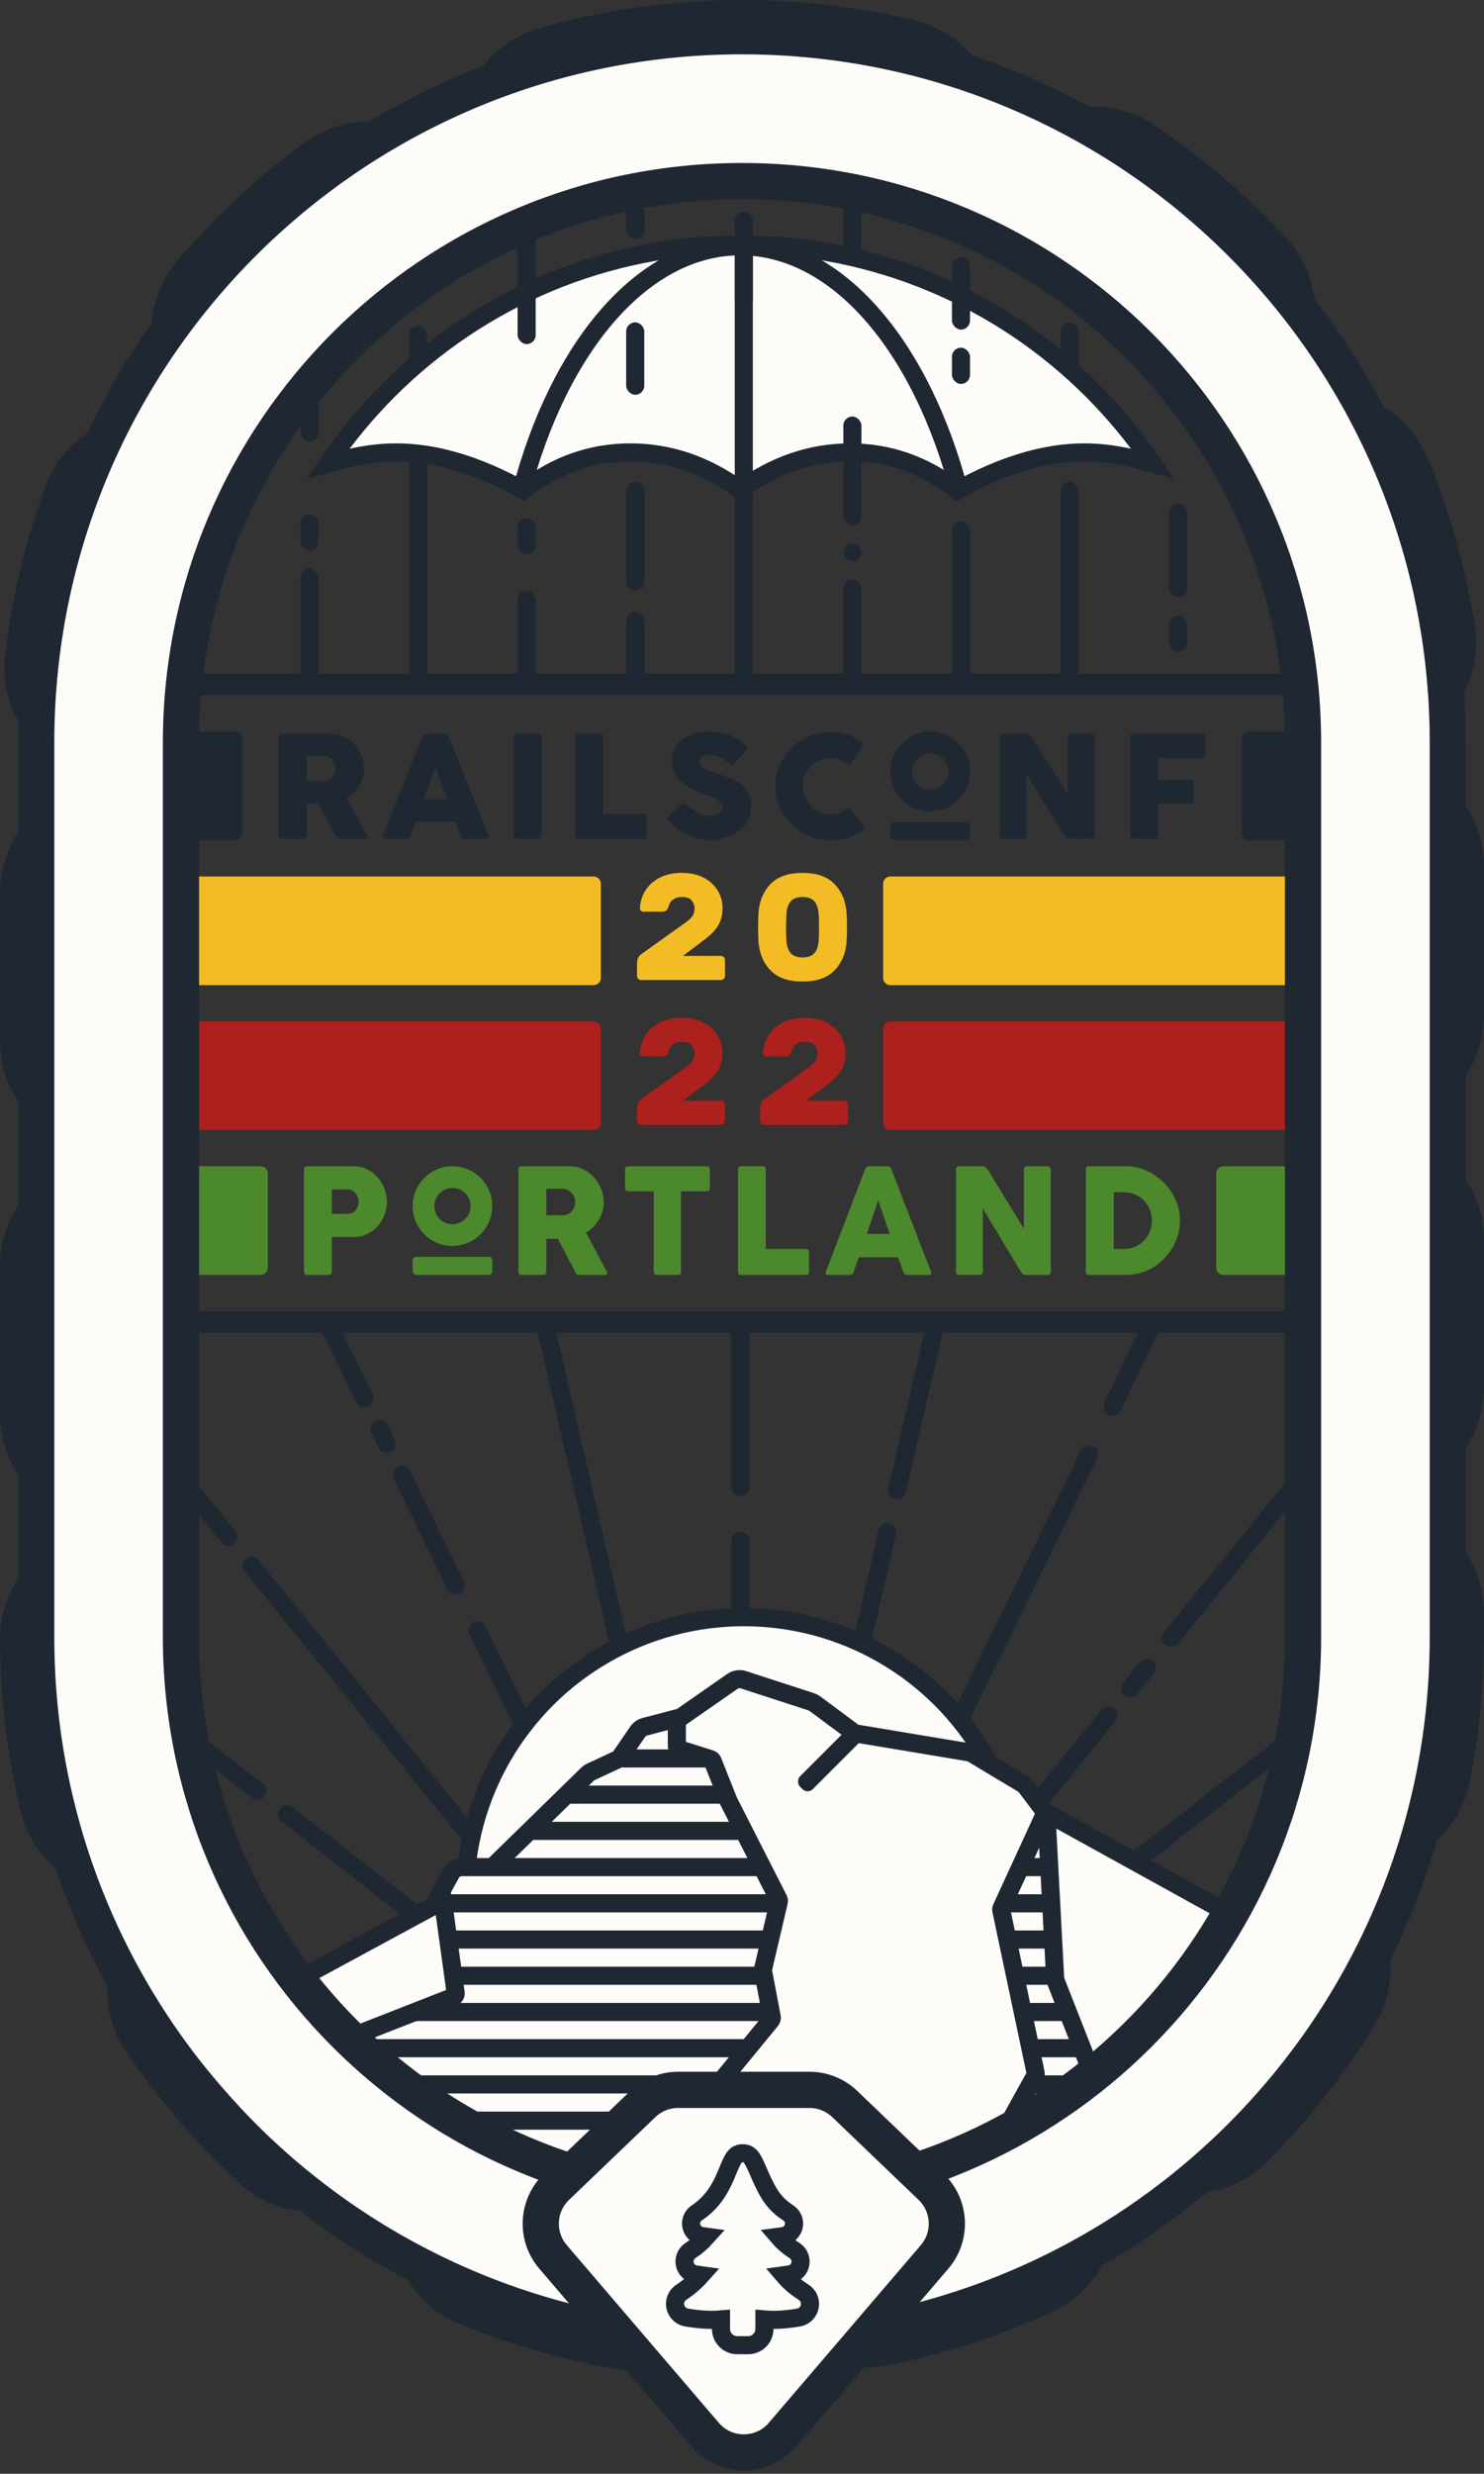 <?xml version="1.0" encoding="UTF-8"?>
<svg width="410px" height="683px" viewBox="0 0 410 683" version="1.1" xmlns="http://www.w3.org/2000/svg" xmlns:xlink="http://www.w3.org/1999/xlink">
    <rect x="0" y="0" width="410" height="683" fill="#333333" stroke="none"/>
    <title>RailsConf2022-logo</title>
    <g id="Home" stroke="none" stroke-width="1" fill="none" fill-rule="evenodd">
        <g id="RailsConf2022-logo">
            <rect id="Rectangle" stroke="#FEFCF8" stroke-width="40" x="30" y="27" width="351" height="600" rx="175.5"></rect>
            <path d="M205,-6.48583409e-11 C221.167,-6.48583409e-11 237.112,1.877 252.596,5.561 C259.044,7.095 264.507,10.604 268.495,15.294 C279.801,19.072 290.655,23.836 300.958,29.481 C307.105,29.222 313.389,30.844 318.895,34.528 C332.209,43.439 344.443,53.883 355.336,65.629 C359.841,70.486 362.43,76.436 363.139,82.548 C370.356,91.85 376.768,101.807 382.272,112.313 C387.534,115.507 391.869,120.342 394.41,126.465 C400.542,141.241 404.93,156.725 407.458,172.652 C408.497,179.199 407.334,185.587 404.516,191.062 C404.764,194.58 404.915,198.125 404.973,201.693 L405,205 L405,222.594 C408.159,227.346 410,233.049 410,239.183 L410,239.183 L410,280.183 C410,286.316 408.159,292.02 405,296.771 L405,325.594 C408.159,330.346 410,336.049 410,342.183 L410,342.183 L410,383.183 C410,389.316 408.159,395.02 405,399.771 L405,428.594 C408.159,433.346 410,439.049 410,445.183 L410,445.183 L410,452 C410,465.457 408.699,478.764 406.136,491.784 C404.856,498.288 401.563,503.885 397.032,508.053 C393.697,519.521 389.357,530.561 384.118,541.074 C384.617,547.206 383.241,553.545 379.774,559.187 C371.385,572.842 361.419,585.472 350.1,596.813 C345.42,601.503 339.573,604.32 333.492,605.264 C324.469,612.842 314.765,619.634 304.487,625.54 C301.501,630.922 296.84,635.44 290.822,638.217 C276.287,644.926 260.984,649.915 245.181,653.058 C238.678,654.351 232.248,653.437 226.667,650.833 C219.551,651.607 212.321,652 205,652 C200.46,652 195.954,651.849 191.489,651.551 C186.023,654.376 179.64,655.552 173.092,654.527 C157.158,652.034 141.663,647.679 126.872,641.578 C120.744,639.05 115.9,634.727 112.699,629.468 C102.189,623.996 92.229,617.615 82.921,610.431 C76.808,609.736 70.855,607.161 65.988,602.669 C54.216,591.803 43.743,579.593 34.8,566.299 C31.103,560.803 29.467,554.526 29.713,548.378 C24.052,538.108 19.269,527.285 15.464,516.013 C10.767,512.036 7.242,506.582 5.69,500.137 C1.964,484.661 0.044,468.72 -1.32445166e-11,452.552 C-0.016,446.391 1.827,440.658 5,435.885 L5.001,407.042 C1.841,402.291 -1.32445166e-11,396.586 -1.32445166e-11,390.452 L-1.32445166e-11,390.452 L-1.32445166e-11,349.452 C-1.32445166e-11,343.318 1.841,337.614 5.001,332.862 L5.001,304.042 C1.841,299.291 -1.32445166e-11,293.586 -1.32445166e-11,287.452 L-1.32445166e-11,287.452 L-1.32445166e-11,246.452 C-1.32445166e-11,240.318 1.841,234.614 5.001,229.862 L5,205 C5,203.084 5.027,201.174 5.08,199.271 C2.047,193.919 0.624,187.587 1.392,181.005 C3.264,164.977 7.006,149.332 12.515,134.331 C14.8,128.108 18.931,123.098 24.06,119.692 C29.12,108.966 35.111,98.764 41.923,89.188 C42.384,83.054 44.726,77.001 49.028,71.962 C59.428,59.779 71.222,48.842 84.155,39.391 C89.505,35.481 95.717,33.602 101.871,33.61 C111.921,27.544 122.551,22.341 133.656,18.1 C137.445,13.25 142.755,9.516 149.133,7.713 C164.475,3.375 180.343,0.835 196.488,0.174 C196.62,0.168 197.762,0.11 199.914,-6.48583409e-11 L199.914,-6.48583409e-11 L205,-6.48583409e-11 Z M15,452 C15,454.068 15.033,456.127 15.099,458.179 L15.025,455.142 C15.048,456.514 15.084,457.882 15.136,459.246 C15.162,459.941 15.191,460.635 15.225,461.328 L15.136,459.246 C15.176,460.311 15.224,461.374 15.282,462.435 L15.225,461.328 C15.275,462.356 15.333,463.381 15.398,464.405 L15.282,462.435 C15.341,463.535 15.41,464.632 15.488,465.726 L15.398,464.405 C15.463,465.41 15.536,466.414 15.616,467.415 L15.488,465.726 C15.573,466.907 15.668,468.085 15.773,469.26 L15.616,467.415 C15.698,468.436 15.788,469.454 15.886,470.47 L15.773,469.26 C15.845,470.056 15.922,470.851 16.003,471.644 L15.886,470.47 C15.987,471.513 16.096,472.554 16.214,473.593 L16.003,471.644 C16.107,472.656 16.219,473.667 16.339,474.675 L16.214,473.593 C16.324,474.57 16.442,475.544 16.567,476.516 L16.339,474.675 C16.475,475.815 16.62,476.951 16.776,478.085 L16.567,476.516 C16.699,477.537 16.838,478.555 16.986,479.57 L16.776,478.085 C16.908,479.048 17.047,480.008 17.194,480.965 L16.986,479.57 C17.13,480.564 17.282,481.554 17.442,482.543 L17.194,480.965 C17.35,481.989 17.515,483.009 17.688,484.027 L17.442,482.543 C17.603,483.537 17.771,484.529 17.947,485.518 L17.688,484.027 C17.851,484.99 18.022,485.95 18.2,486.907 L17.947,485.518 C18.124,486.515 18.31,487.509 18.503,488.5 L18.2,486.907 C18.384,487.899 18.576,488.888 18.775,489.874 L18.503,488.5 C18.692,489.475 18.889,490.448 19.094,491.418 L18.775,489.874 C18.97,490.837 19.172,491.797 19.381,492.754 L19.094,491.418 C19.299,492.388 19.511,493.355 19.73,494.32 L19.381,492.754 C19.606,493.785 19.84,494.813 20.082,495.837 L19.73,494.32 C19.951,495.29 20.179,496.257 20.414,497.221 L20.082,495.837 C20.307,496.792 20.54,497.743 20.78,498.692 L20.414,497.221 C20.653,498.197 20.898,499.169 21.151,500.139 L20.78,498.692 C21.016,499.627 21.259,500.559 21.509,501.488 L21.151,500.139 C21.403,501.101 21.661,502.06 21.927,503.017 L21.509,501.488 C21.774,502.474 22.047,503.457 22.328,504.437 L21.927,503.017 C22.193,503.974 22.467,504.928 22.748,505.879 L22.328,504.437 C22.582,505.324 22.843,506.209 23.11,507.091 L22.748,505.879 C23.026,506.823 23.312,507.763 23.604,508.7 L23.11,507.091 C23.415,508.099 23.728,509.105 24.05,510.107 L23.604,508.7 C23.897,509.639 24.198,510.575 24.505,511.507 L24.05,510.107 C24.348,511.036 24.653,511.962 24.965,512.885 L24.505,511.507 C24.816,512.451 25.134,513.391 25.459,514.328 L24.965,512.885 C25.281,513.819 25.603,514.75 25.933,515.677 L25.459,514.328 C25.782,515.257 26.111,516.182 26.447,517.104 L25.933,515.677 C26.265,516.609 26.603,517.537 26.948,518.462 L26.447,517.104 C26.778,518.01 27.115,518.913 27.458,519.812 L26.948,518.462 C27.295,519.39 27.648,520.315 28.009,521.235 L28.489,522.438 C28.488,522.438 28.488,522.438 28.487,522.438 C30.132,526.562 31.919,530.614 33.841,534.589 C34.074,535.073 34.31,535.556 34.548,536.037 L33.841,534.589 C34.256,535.448 34.677,536.304 35.105,537.155 L34.548,536.037 C34.985,536.922 35.429,537.803 35.879,538.68 L35.105,537.155 C35.547,538.036 35.996,538.912 36.451,539.785 L35.879,538.68 C36.315,539.528 36.757,540.372 37.204,541.213 L36.451,539.785 C36.907,540.658 37.37,541.528 37.839,542.393 L37.204,541.213 C37.654,542.057 38.11,542.898 38.572,543.734 L37.839,542.393 C38.299,543.242 38.765,544.088 39.238,544.929 L38.572,543.734 C39.055,544.609 39.545,545.479 40.042,546.345 L39.238,544.929 C39.712,545.773 40.192,546.612 40.678,547.448 L40.042,546.345 C40.515,547.171 40.995,547.993 41.48,548.812 L40.678,547.448 C41.169,548.29 41.665,549.128 42.168,549.961 L41.48,548.812 C41.96,549.621 42.446,550.426 42.937,551.227 L42.168,549.961 C42.67,550.795 43.179,551.624 43.693,552.448 L42.937,551.227 C43.445,552.054 43.958,552.877 44.478,553.695 L43.693,552.448 C44.211,553.279 44.736,554.104 45.266,554.926 L44.478,553.695 C45.011,554.535 45.55,555.369 46.095,556.199 L45.266,554.926 C45.78,555.722 46.301,556.515 46.826,557.303 L46.095,556.199 C46.599,556.966 47.108,557.728 47.622,558.487 L46.826,557.303 C47.371,558.119 47.921,558.931 48.478,559.738 L47.622,558.487 C48.188,559.322 48.761,560.152 49.34,560.978 L48.478,559.738 C49.022,560.527 49.572,561.312 50.128,562.093 L49.34,560.978 C49.891,561.763 50.447,562.543 51.009,563.32 L50.128,562.093 C50.693,562.886 51.263,563.674 51.84,564.458 L51.009,563.32 C51.6,564.135 52.196,564.945 52.799,565.751 L51.84,564.458 C52.402,565.222 52.969,565.982 53.542,566.737 L52.799,565.751 C53.375,566.52 53.957,567.285 54.544,568.045 L53.542,566.737 C54.132,567.514 54.728,568.287 55.329,569.055 L54.544,568.045 C55.125,568.798 55.712,569.546 56.305,570.29 L55.329,569.055 C55.922,569.812 56.521,570.565 57.125,571.312 L56.305,570.29 C56.894,571.029 57.488,571.764 58.088,572.494 L57.125,571.312 C57.727,572.058 58.335,572.799 58.949,573.536 L58.088,572.494 C58.733,573.28 59.384,574.06 60.041,574.835 L58.949,573.536 C59.568,574.278 60.192,575.016 60.822,575.749 L60.041,574.835 C60.638,575.539 61.24,576.238 61.847,576.932 L60.822,575.749 C61.455,576.486 62.094,577.219 62.738,577.946 L61.847,576.932 C62.494,577.674 63.148,578.411 63.807,579.142 L62.738,577.946 C63.376,578.666 64.019,579.381 64.668,580.091 L63.807,579.142 C65.177,580.663 66.572,582.162 67.991,583.638 C69.096,584.788 70.216,585.924 71.35,587.047 C73.18,588.858 75.046,590.632 76.947,592.367 C76.969,592.387 76.992,592.408 77.014,592.428 L76.947,592.367 C77.642,593.001 78.341,593.63 79.045,594.254 L77.014,592.428 C78.027,593.352 79.05,594.265 80.083,595.167 L79.045,594.254 C79.779,594.904 80.518,595.549 81.262,596.188 L80.083,595.167 C80.718,595.721 81.356,596.271 81.998,596.817 L81.262,596.188 C81.99,596.814 82.723,597.434 83.46,598.048 L81.998,596.817 C82.746,597.453 83.499,598.083 84.256,598.707 L83.46,598.048 C84.204,598.668 84.953,599.282 85.707,599.89 L84.256,598.707 C85.056,599.366 85.861,600.019 86.672,600.665 L85.707,599.89 C86.451,600.492 87.201,601.088 87.955,601.678 L86.672,600.665 C87.413,601.255 88.158,601.84 88.907,602.419 L87.955,601.678 C88.731,602.286 89.512,602.888 90.298,603.484 L88.907,602.419 C89.624,602.973 90.344,603.522 91.068,604.065 L90.298,603.484 C91.05,604.054 91.805,604.618 92.565,605.177 L91.068,604.065 C91.913,604.699 92.764,605.326 93.619,605.947 L92.565,605.177 C93.344,605.75 94.127,606.316 94.914,606.877 L93.619,605.947 C94.397,606.51 95.179,607.068 95.965,607.62 L94.914,606.877 C95.708,607.442 96.506,608.001 97.308,608.554 L99.368,609.954 C102.306,611.923 105.303,613.812 108.355,615.619 C108.76,615.858 109.167,616.097 109.575,616.335 C109.953,616.555 110.332,616.774 110.713,616.992 L109.575,616.335 C110.392,616.81 111.213,617.28 112.037,617.743 L110.713,616.992 C111.579,617.488 112.45,617.977 113.325,618.46 L112.037,617.743 C112.886,618.22 113.739,618.691 114.596,619.155 L113.325,618.46 C114.168,618.926 115.015,619.385 115.866,619.838 L114.596,619.155 C115.449,619.618 116.307,620.074 117.168,620.524 L115.866,619.838 C116.712,620.288 117.561,620.731 118.414,621.169 L117.168,620.524 C118.044,620.982 118.924,621.432 119.807,621.876 L118.414,621.169 C119.281,621.613 120.152,622.052 121.027,622.483 L119.807,621.876 C120.658,622.304 121.513,622.725 122.372,623.141 L121.027,622.483 C121.923,622.926 122.823,623.361 123.727,623.79 L122.372,623.141 C123.237,623.559 124.107,623.972 124.98,624.378 L123.727,623.79 C124.6,624.203 125.477,624.611 126.357,625.011 L124.98,624.378 C125.882,624.797 126.788,625.21 127.698,625.615 L126.357,625.011 C127.232,625.41 128.11,625.801 128.991,626.187 L127.698,625.615 C128.597,626.016 129.499,626.41 130.406,626.798 L128.991,626.187 C129.883,626.576 130.777,626.959 131.675,627.335 L130.406,626.798 C131.3,627.18 132.198,627.555 133.099,627.924 L131.675,627.335 C132.588,627.717 133.504,628.092 134.424,628.46 L133.099,627.924 C133.99,628.289 134.885,628.647 135.784,628.999 L134.424,628.46 C135.337,628.826 136.252,629.184 137.172,629.535 L135.784,628.999 C136.71,629.361 137.639,629.716 138.572,630.064 L137.172,629.535 C138.081,629.883 138.993,630.224 139.909,630.558 L138.572,630.064 C139.492,630.408 140.415,630.744 141.342,631.073 L139.909,630.558 C140.822,630.891 141.739,631.217 142.659,631.536 L141.342,631.073 C142.293,631.412 143.248,631.743 144.207,632.066 L142.659,631.536 C143.58,631.856 144.505,632.169 145.433,632.475 L144.207,632.066 C145.127,632.377 146.051,632.681 146.978,632.978 L145.433,632.475 C146.384,632.789 147.338,633.095 148.296,633.394 L146.978,632.978 C147.928,633.282 148.88,633.579 149.836,633.868 L148.296,633.394 C149.219,633.683 150.145,633.964 151.073,634.238 L149.836,633.868 C150.776,634.153 151.719,634.431 152.665,634.701 L151.073,634.238 C152.04,634.524 153.011,634.802 153.984,635.073 L152.665,634.701 C153.628,634.976 154.594,635.244 155.564,635.505 L153.984,635.073 C154.928,635.335 155.874,635.591 156.824,635.839 L155.564,635.505 C156.491,635.754 157.42,635.996 158.353,636.232 L156.824,635.839 C157.809,636.096 158.797,636.346 159.789,636.588 L158.353,636.232 C159.297,636.47 160.244,636.701 161.194,636.925 L159.789,636.588 C160.749,636.822 161.712,637.049 162.677,637.269 L161.194,636.925 C162.176,637.157 163.161,637.381 164.149,637.598 L162.677,637.269 C163.653,637.491 164.633,637.706 165.614,637.913 L164.149,637.598 C165.137,637.814 166.127,638.023 167.12,638.224 L165.614,637.913 C166.574,638.115 167.537,638.31 168.502,638.498 L167.12,638.224 C168.151,638.432 169.186,638.633 170.224,638.825 L168.502,638.498 C169.48,638.688 170.461,638.871 171.445,639.046 L170.224,638.825 C171.191,639.003 172.16,639.175 173.131,639.339 L171.445,639.046 C172.445,639.225 173.449,639.395 174.455,639.558 L173.131,639.339 C174.09,639.501 175.051,639.656 176.014,639.803 L174.455,639.558 C175.459,639.72 176.466,639.874 177.476,640.021 L176.014,639.803 C176.96,639.948 177.908,640.086 178.858,640.216 L177.476,640.021 C178.478,640.166 179.483,640.304 180.49,640.434 L178.858,640.216 C179.932,640.364 181.009,640.503 182.09,640.633 L180.49,640.434 C181.472,640.56 182.457,640.679 183.443,640.791 L182.09,640.633 C183.089,640.753 184.091,640.865 185.096,640.97 L183.443,640.791 C184.472,640.907 185.504,641.015 186.537,641.114 L185.096,640.97 C186.047,641.069 187.001,641.161 187.957,641.246 L186.537,641.114 C187.545,641.212 188.554,641.301 189.566,641.382 L187.957,641.246 C189.062,641.344 190.169,641.433 191.28,641.512 L189.566,641.382 C190.578,641.464 191.592,641.537 192.608,641.602 L191.28,641.512 C192.243,641.581 193.208,641.643 194.176,641.697 L192.608,641.602 C193.643,641.669 194.679,641.727 195.718,641.777 L194.176,641.697 C195.204,641.755 196.234,641.804 197.267,641.845 L195.718,641.777 C196.735,641.826 197.754,641.867 198.775,641.9 L197.267,641.845 C198.97,641.914 200.678,641.959 202.392,641.982 L202.392,641.979 L205,642 L208.142,641.975 C210.191,641.941 212.232,641.876 214.265,641.778 L215.382,641.716 L215.382,641.716 L217.406,641.601 C217.939,641.567 218.471,641.531 219.003,641.492 C219.475,641.457 219.945,641.421 220.415,641.384 L219.003,641.492 C220.091,641.413 221.177,641.324 222.26,641.227 L220.415,641.384 C221.436,641.302 222.454,641.212 223.47,641.114 L222.26,641.227 C223.128,641.148 223.994,641.064 224.858,640.975 L223.47,641.114 C224.513,641.013 225.554,640.904 226.593,640.786 L224.858,640.975 C225.862,640.87 226.865,640.758 227.865,640.638 L226.593,640.786 C227.57,640.676 228.544,640.558 229.516,640.433 L227.865,640.638 C228.941,640.509 230.014,640.371 231.085,640.224 L229.516,640.433 C230.537,640.301 231.555,640.162 232.57,640.014 L231.085,640.224 C232.048,640.092 233.008,639.953 233.965,639.806 L232.57,640.014 C233.564,639.87 234.554,639.718 235.543,639.558 L233.965,639.806 C234.989,639.65 236.009,639.485 237.027,639.312 L235.543,639.558 C236.537,639.397 237.529,639.229 238.518,639.053 L237.027,639.312 C237.99,639.149 238.95,638.978 239.907,638.8 L238.518,639.053 C239.515,638.876 240.509,638.69 241.5,638.497 L239.907,638.8 C240.902,638.616 241.894,638.423 242.883,638.223 L241.5,638.497 C242.475,638.308 243.448,638.111 244.418,637.906 L242.883,638.223 C243.884,638.02 244.883,637.81 245.878,637.592 L244.418,637.906 C245.388,637.701 246.355,637.489 247.32,637.27 L245.878,637.592 C246.868,637.375 247.854,637.15 248.837,636.918 L247.32,637.27 C248.29,637.049 249.257,636.821 250.221,636.586 L248.837,636.918 C249.802,636.69 250.764,636.455 251.723,636.212 L250.221,636.586 C251.201,636.346 252.178,636.099 253.153,635.845 L251.723,636.212 C252.647,635.979 253.569,635.738 254.488,635.491 L253.153,635.845 C254.11,635.595 255.065,635.337 256.017,635.073 L254.488,635.491 C255.474,635.226 256.457,634.953 257.437,634.672 L256.017,635.073 C256.974,634.807 257.928,634.533 258.879,634.252 L257.437,634.672 C258.371,634.404 259.302,634.13 260.229,633.848 L258.879,634.252 C259.823,633.974 260.763,633.688 261.7,633.396 L260.229,633.848 C261.198,633.555 262.163,633.253 263.126,632.944 L261.7,633.396 C262.639,633.103 263.575,632.802 264.507,632.495 L263.126,632.944 C264.048,632.648 264.968,632.345 265.885,632.035 L264.507,632.495 C265.451,632.184 266.391,631.866 267.328,631.541 L265.885,632.035 C266.819,631.719 267.75,631.397 268.677,631.067 L267.328,631.541 C268.257,631.218 269.182,630.889 270.104,630.553 L268.677,631.067 C269.614,630.734 270.547,630.394 271.476,630.046 L270.104,630.553 C271.01,630.222 271.913,629.885 272.812,629.542 L271.476,630.046 C272.399,629.702 273.319,629.35 274.235,628.991 L272.812,629.542 C273.749,629.184 274.682,628.818 275.612,628.446 L274.235,628.991 C275.114,628.647 275.99,628.297 276.863,627.94 L275.612,628.446 C276.536,628.076 277.457,627.698 278.374,627.314 L276.863,627.94 C277.784,627.563 278.702,627.179 279.617,626.788 L278.374,627.314 C279.252,626.946 280.127,626.572 280.999,626.191 L279.617,626.788 C280.518,626.403 281.417,626.01 282.312,625.611 L280.999,626.191 C281.899,625.798 282.795,625.398 283.688,624.991 L282.312,625.611 C283.205,625.213 284.094,624.808 284.979,624.397 L283.688,624.991 C284.579,624.585 285.466,624.173 286.349,623.754 L284.979,624.397 C285.861,623.987 286.74,623.57 287.614,623.147 L286.349,623.754 C287.245,623.328 288.138,622.896 289.027,622.457 L287.614,623.147 C288.47,622.733 289.323,622.313 290.171,621.887 L289.027,622.457 C289.915,622.018 290.8,621.573 291.68,621.121 L290.171,621.887 C291.049,621.446 291.923,620.999 292.793,620.545 L291.68,621.121 C292.528,620.685 293.372,620.243 294.213,619.796 L292.793,620.545 C293.663,620.09 294.53,619.629 295.393,619.161 L294.213,619.796 C295.057,619.346 295.898,618.89 296.734,618.428 L295.393,619.161 C296.242,618.701 297.088,618.235 297.929,617.762 L296.734,618.428 C297.609,617.945 298.479,617.455 299.345,616.958 L297.929,617.762 C298.773,617.288 299.613,616.808 300.449,616.321 L299.345,616.958 C300.171,616.485 300.993,616.005 301.812,615.52 L300.449,616.321 C301.29,615.831 302.128,615.335 302.961,614.832 L301.812,615.52 C302.648,615.024 303.48,614.522 304.308,614.013 L302.961,614.832 C303.795,614.33 304.624,613.821 305.448,613.307 L304.308,614.013 C305.107,613.522 305.903,613.025 306.695,612.522 L305.448,613.307 C306.273,612.792 307.093,612.272 307.909,611.745 L308.252,611.518 C308.252,611.52 308.252,611.522 308.252,611.524 C312.182,608.974 316.013,606.283 319.737,603.458 C320.178,603.123 320.617,602.787 321.055,602.449 L319.737,603.458 C320.514,602.868 321.287,602.272 322.055,601.671 L321.055,602.449 C321.81,601.865 322.56,601.277 323.306,600.683 L322.055,601.671 C322.815,601.076 323.57,600.475 324.32,599.869 L323.306,600.683 C324.124,600.031 324.937,599.372 325.744,598.707 L324.32,599.869 C325.063,599.268 325.802,598.662 326.536,598.051 L325.744,598.707 C326.501,598.083 327.254,597.453 328.002,596.817 L326.536,598.051 C327.278,597.432 328.016,596.808 328.749,596.178 L328.002,596.817 C328.671,596.248 329.336,595.675 329.997,595.097 L328.749,596.178 C329.486,595.545 330.219,594.906 330.946,594.262 L329.997,595.097 C330.717,594.468 331.432,593.833 332.142,593.193 L330.946,594.262 C331.666,593.624 332.381,592.981 333.091,592.332 L332.142,593.193 C333.663,591.823 335.162,590.428 336.638,589.009 C338.06,587.643 339.46,586.255 340.839,584.845 C341.707,583.957 342.566,583.062 343.417,582.158 C343.493,582.077 343.569,581.995 343.646,581.914 L343.417,582.158 C344.072,581.461 344.722,580.759 345.367,580.053 L343.646,581.914 C344.478,581.026 345.302,580.13 346.117,579.226 L345.367,580.053 C346.001,579.358 346.63,578.659 347.254,577.955 L346.117,579.226 C346.807,578.462 347.49,577.692 348.167,576.917 L347.254,577.955 C347.904,577.221 348.549,576.482 349.188,575.738 L348.167,576.917 C348.833,576.155 349.492,575.387 350.146,574.614 L349.188,575.738 C349.814,575.01 350.434,574.277 351.048,573.54 L350.146,574.614 C350.74,573.911 351.329,573.205 351.913,572.494 L351.048,573.54 C351.668,572.796 352.282,572.047 352.89,571.293 L351.913,572.494 C352.502,571.776 353.086,571.054 353.665,570.328 L352.89,571.293 C353.492,570.549 354.088,569.799 354.678,569.045 L353.665,570.328 C354.255,569.587 354.84,568.842 355.419,568.093 L354.678,569.045 C355.295,568.257 355.907,567.464 356.512,566.666 L355.419,568.093 C355.995,567.347 356.566,566.598 357.131,565.844 L356.512,566.666 C357.072,565.926 357.627,565.183 358.177,564.435 L357.131,565.844 C357.758,565.007 358.379,564.165 358.992,563.318 L358.177,564.435 C358.75,563.656 359.316,562.873 359.877,562.086 L358.992,563.318 C359.548,562.55 360.099,561.778 360.643,561.002 L359.877,562.086 C360.438,561.297 360.994,560.504 361.544,559.707 L360.643,561.002 C361.228,560.168 361.806,559.33 362.378,558.487 L361.544,559.707 C362.094,558.908 362.639,558.105 363.177,557.298 L362.378,558.487 C362.901,557.715 363.419,556.939 363.931,556.159 L363.177,557.298 C363.703,556.51 364.222,555.719 364.736,554.923 L363.931,556.159 C364.466,555.345 364.994,554.526 365.517,553.704 L364.736,554.923 C365.272,554.093 365.802,553.258 366.325,552.419 L365.517,553.704 C366.038,552.882 366.554,552.056 367.063,551.226 L366.325,552.419 C366.835,551.602 367.339,550.78 367.836,549.955 L367.063,551.226 C367.552,550.43 368.035,549.63 368.512,548.825 L367.836,549.955 C368.342,549.116 368.842,548.273 369.335,547.425 L368.512,548.825 C369.011,547.984 369.505,547.138 369.992,546.287 L369.335,547.425 C369.81,546.608 370.28,545.787 370.743,544.963 L369.992,546.287 C370.488,545.421 370.977,544.55 371.46,543.675 L370.743,544.963 C371.22,544.114 371.691,543.261 372.155,542.404 L371.46,543.675 C371.939,542.809 372.41,541.938 372.875,541.064 L372.155,542.404 C372.618,541.551 373.074,540.693 373.524,539.832 L372.875,541.064 C373.312,540.242 373.743,539.416 374.169,538.586 L373.524,539.832 C373.982,538.956 374.432,538.076 374.876,537.193 L374.169,538.586 C374.616,537.715 375.056,536.839 375.49,535.96 L374.876,537.193 C375.304,536.342 375.725,535.487 376.141,534.628 L375.49,535.96 C375.93,535.068 376.363,534.173 376.79,533.273 L376.141,534.628 C376.563,533.755 376.979,532.879 377.388,531.998 L376.79,533.273 C377.203,532.4 377.611,531.523 378.011,530.643 L377.388,531.998 C377.804,531.103 378.213,530.205 378.615,529.302 L378.011,530.643 C378.412,529.762 378.807,528.878 379.194,527.99 L379.486,527.306 C379.488,527.308 379.489,527.31 379.49,527.312 C381.324,523.067 383.009,518.741 384.536,514.341 C384.719,513.815 384.899,513.288 385.078,512.759 L384.536,514.341 C384.856,513.42 385.169,512.495 385.475,511.567 L385.078,512.759 C385.384,511.85 385.684,510.937 385.978,510.022 L385.475,511.567 C385.789,510.615 386.096,509.66 386.395,508.701 L385.978,510.022 C386.29,509.048 386.594,508.071 386.89,507.091 L386.395,508.701 C386.683,507.779 386.964,506.854 387.238,505.927 L386.89,507.091 C387.171,506.164 387.444,505.234 387.711,504.301 L387.238,505.927 C387.524,504.96 387.802,503.989 388.073,503.016 L387.711,504.301 C387.983,503.349 388.247,502.394 388.505,501.436 L388.073,503.016 C388.339,502.06 388.597,501.101 388.849,500.139 L388.505,501.436 C388.754,500.509 388.996,499.58 389.232,498.647 L388.849,500.139 C389.103,499.166 389.349,498.19 389.588,497.211 L389.232,498.647 C389.47,497.703 389.701,496.756 389.925,495.806 L389.588,497.211 C389.822,496.251 390.049,495.288 390.269,494.323 L389.925,495.806 C390.165,494.792 390.396,493.775 390.619,492.754 L390.269,494.323 C390.491,493.347 390.706,492.367 390.913,491.386 L390.619,492.754 C390.828,491.799 391.029,490.841 391.224,489.88 L390.913,491.386 C391.115,490.426 391.31,489.463 391.498,488.498 L391.224,489.88 C391.432,488.849 391.633,487.814 391.825,486.776 L391.498,488.498 C391.688,487.52 391.871,486.539 392.046,485.555 L391.825,486.776 C392.003,485.809 392.175,484.84 392.339,483.869 L392.046,485.555 C392.225,484.555 392.395,483.551 392.558,482.545 L392.339,483.869 C392.501,482.91 392.656,481.949 392.803,480.986 L392.558,482.545 C392.72,481.541 392.874,480.534 393.021,479.524 L392.803,480.986 C392.948,480.04 393.086,479.092 393.216,478.142 L393.021,479.524 C393.166,478.522 393.304,477.517 393.434,476.51 L393.216,478.142 C393.375,476.99 393.523,475.834 393.661,474.674 L393.434,476.51 C393.56,475.528 393.679,474.543 393.791,473.557 L393.661,474.674 C393.781,473.666 393.893,472.656 393.997,471.643 L393.791,473.557 C393.907,472.528 394.015,471.496 394.114,470.463 L393.997,471.643 C394.086,470.778 394.169,469.912 394.246,469.043 L394.114,470.463 C394.212,469.455 394.301,468.446 394.382,467.434 L394.246,469.043 C394.344,467.938 394.433,466.831 394.512,465.72 L394.382,467.434 C394.464,466.422 394.537,465.408 394.602,464.392 L394.512,465.72 C394.59,464.628 394.659,463.533 394.718,462.435 L394.602,464.392 C394.669,463.352 394.728,462.309 394.778,461.265 L394.718,462.435 C394.772,461.446 394.818,460.454 394.856,459.461 L394.778,461.265 C394.827,460.248 394.868,459.23 394.9,458.209 L394.856,459.461 C394.952,456.986 395,454.499 395,452 L395,205 L394.975,201.858 L394.911,199.135 C394.876,197.968 394.83,196.804 394.774,195.643 C394.732,194.782 394.684,193.923 394.631,193.065 L394.774,195.643 C394.724,194.611 394.665,193.582 394.599,192.554 L394.631,193.065 C394.59,192.395 394.545,191.727 394.496,191.06 L394.599,192.554 C394.532,191.525 394.458,190.498 394.375,189.474 L394.496,191.06 C394.414,189.926 394.322,188.795 394.22,187.668 L394.375,189.474 C394.292,188.452 394.201,187.432 394.103,186.414 L394.22,187.668 C394.137,186.749 394.047,185.832 393.951,184.918 L394.103,186.414 C394.003,185.392 393.896,184.371 393.78,183.353 L393.951,184.918 C393.841,183.872 393.723,182.829 393.596,181.789 L393.78,183.353 C393.668,182.358 393.547,181.365 393.419,180.374 L393.596,181.789 C393.465,180.707 393.324,179.628 393.174,178.553 L393.419,180.374 C393.288,179.36 393.148,178.349 393.001,177.34 L393.174,178.553 C393.036,177.56 392.89,176.57 392.736,175.582 L393.001,177.34 C392.853,176.325 392.697,175.314 392.533,174.305 L392.736,175.582 C392.584,174.602 392.424,173.624 392.257,172.65 L392.533,174.305 C392.371,173.303 392.2,172.304 392.022,171.308 L392.257,172.65 C392.105,171.761 391.946,170.875 391.781,169.99 L392.022,171.308 C391.843,170.309 391.657,169.313 391.462,168.319 L391.781,169.99 C391.587,168.946 391.384,167.905 391.172,166.866 L391.462,168.319 C391.273,167.35 391.075,166.382 390.871,165.418 L391.172,166.866 C390.943,165.742 390.704,164.622 390.455,163.505 L390.871,165.418 C390.665,164.443 390.451,163.472 390.229,162.503 L390.455,163.505 C390.252,162.593 390.042,161.683 389.826,160.776 L390.229,162.503 C390.007,161.529 389.777,160.557 389.539,159.588 L389.826,160.776 C389.613,159.883 389.394,158.994 389.169,158.107 L389.539,159.588 C389.294,158.59 389.041,157.595 388.781,156.603 L389.169,158.107 C388.919,157.121 388.661,156.139 388.396,155.16 L388.781,156.603 C388.53,155.649 388.273,154.699 388.008,153.751 L388.396,155.16 C388.14,154.217 387.878,153.278 387.608,152.341 L388.008,153.751 C387.739,152.789 387.463,151.829 387.179,150.873 L387.608,152.341 C387.338,151.403 387.061,150.468 386.777,149.535 L387.179,150.873 C386.898,149.926 386.61,148.981 386.314,148.04 L386.777,149.535 C386.479,148.56 386.175,147.587 385.862,146.618 L386.314,148.04 C386.019,147.099 385.716,146.161 385.407,145.226 L385.862,146.618 C385.555,145.666 385.241,144.718 384.919,143.772 L385.407,145.226 C385.097,144.29 384.78,143.357 384.455,142.427 L384.919,143.772 C384.6,142.835 384.274,141.9 383.94,140.969 L384.455,142.427 C384.129,141.489 383.795,140.555 383.454,139.625 L383.94,140.969 C383.608,140.04 383.269,139.115 382.922,138.193 L383.454,139.625 C383.116,138.704 382.772,137.787 382.421,136.874 L382.922,138.193 C382.571,137.258 382.213,136.327 381.848,135.399 L382.421,136.874 C382.062,135.94 381.696,135.01 381.323,134.083 L381.848,135.399 C381.509,134.539 381.164,133.682 380.813,132.828 L381.323,134.083 C380.954,133.167 380.579,132.254 380.196,131.344 L380.813,132.828 C380.431,131.898 380.042,130.972 379.645,130.05 L380.196,131.344 C379.818,130.447 379.433,129.552 379.042,128.661 L379.645,130.05 C379.253,129.137 378.854,128.228 378.447,127.322 L379.042,128.661 C378.648,127.765 378.248,126.873 377.841,125.985 L378.447,127.322 C378.027,126.385 377.6,125.453 377.165,124.524 L377.841,125.985 C377.432,125.09 377.015,124.199 376.592,123.312 L377.165,124.524 C376.778,123.698 376.386,122.875 375.987,122.055 L376.592,123.312 C376.168,122.422 375.737,121.536 375.299,120.654 L375.987,122.055 C375.552,121.16 375.111,120.27 374.662,119.383 L375.299,120.654 C374.869,119.787 374.433,118.925 373.99,118.066 L374.662,119.383 C374.231,118.529 373.793,117.679 373.349,116.833 L373.99,118.066 C373.534,117.182 373.072,116.302 372.603,115.426 L373.349,116.833 C372.897,115.972 372.439,115.116 371.975,114.263 L372.603,115.426 C372.149,114.579 371.689,113.735 371.223,112.896 L371.975,114.263 C371.494,113.38 371.006,112.501 370.512,111.627 L371.223,112.896 C370.744,112.034 370.259,111.177 369.768,110.324 L370.512,111.627 C370.046,110.803 369.574,109.983 369.097,109.167 L368.407,108.007 C368.408,108.007 368.409,108.007 368.41,108.007 C366.145,104.195 363.748,100.47 361.228,96.837 C360.936,96.416 360.643,95.997 360.348,95.578 L361.228,96.837 C360.668,96.029 360.101,95.225 359.529,94.427 L360.348,95.578 C359.802,94.805 359.251,94.037 358.694,93.272 L359.529,94.427 C358.963,93.637 358.391,92.852 357.813,92.072 L358.694,93.272 C358.096,92.451 357.491,91.634 356.88,90.822 L357.813,92.072 C357.265,91.332 356.713,90.596 356.155,89.865 L356.88,90.822 C356.303,90.055 355.719,89.293 355.13,88.535 L356.155,89.865 C355.541,89.06 354.92,88.26 354.294,87.465 L355.13,88.535 C354.556,87.795 353.976,87.059 353.39,86.328 L354.294,87.465 C353.696,86.707 353.092,85.953 352.482,85.203 L353.39,86.328 C352.777,85.562 352.157,84.8 351.532,84.044 L352.482,85.203 C351.878,84.46 351.269,83.722 350.653,82.989 L351.532,84.044 C350.907,83.288 350.276,82.536 349.64,81.79 L350.653,82.989 C350.044,82.262 349.429,81.539 348.809,80.822 L349.64,81.79 C349.011,81.053 348.378,80.321 347.738,79.594 L348.809,80.822 C348.164,80.076 347.514,79.335 346.858,78.6 L347.738,79.594 C347.106,78.875 346.469,78.161 345.826,77.452 L346.858,78.6 C346.205,77.868 345.547,77.141 344.884,76.419 L345.826,77.452 C345.182,76.741 344.532,76.034 343.876,75.333 L344.884,76.419 C344.225,75.703 343.561,74.992 342.892,74.286 L343.876,75.333 C343.221,74.631 342.561,73.935 341.895,73.243 L342.892,74.286 C342.223,73.581 341.549,72.881 340.87,72.186 L341.895,73.243 C341.229,72.551 340.557,71.864 339.88,71.182 L340.87,72.186 C340.18,71.481 339.484,70.78 338.783,70.085 L339.88,71.182 C339.205,70.501 338.524,69.825 337.839,69.155 L338.783,70.085 C338.105,69.412 337.421,68.744 336.732,68.082 L337.839,69.155 C337.13,68.462 336.416,67.774 335.697,67.092 L336.732,68.082 C336.054,67.429 335.37,66.781 334.682,66.138 L335.697,67.092 C334.989,66.421 334.276,65.755 333.557,65.095 L334.682,66.138 C333.962,65.464 333.236,64.797 332.505,64.135 L333.557,65.095 C332.857,64.451 332.151,63.812 331.441,63.178 L332.505,64.135 C331.8,63.496 331.089,62.862 330.374,62.233 L331.441,63.178 C330.689,62.507 329.932,61.843 329.17,61.184 L330.374,62.233 C329.66,61.606 328.941,60.983 328.217,60.366 L329.17,61.184 C328.445,60.557 327.715,59.936 326.981,59.321 L328.217,60.366 C327.466,59.725 326.71,59.091 325.949,58.462 L326.981,59.321 C326.25,58.708 325.515,58.102 324.775,57.5 L325.949,58.462 C325.199,57.843 324.445,57.229 323.687,56.622 L324.775,57.5 C324.032,56.896 323.285,56.297 322.532,55.704 L323.687,56.622 C322.916,56.004 322.14,55.393 321.36,54.788 L322.532,55.704 C321.772,55.105 321.007,54.511 320.237,53.923 L321.36,54.788 C320.607,54.204 319.85,53.625 319.089,53.053 L320.237,53.923 C319.469,53.336 318.696,52.756 317.92,52.18 L319.089,53.053 C318.308,52.465 317.522,51.884 316.732,51.309 L317.92,52.18 C317.117,51.587 316.31,50.999 315.498,50.418 L316.732,51.309 C315.969,50.753 315.202,50.203 314.43,49.659 L315.498,50.418 C314.697,49.844 313.891,49.276 313.081,48.715 L314.43,49.659 C313.638,49.099 312.84,48.545 312.039,47.998 L313.081,48.715 C312.278,48.159 311.471,47.608 310.659,47.064 L312.039,47.998 C311.239,47.452 310.436,46.912 309.628,46.378 L310.659,47.064 C309.875,46.538 309.086,46.018 308.293,45.504 L309.628,46.378 C308.795,45.828 307.958,45.284 307.117,44.746 L308.293,45.504 C307.479,44.975 306.661,44.453 305.838,43.937 L307.117,44.746 C306.306,44.229 305.491,43.717 304.671,43.211 L305.838,43.937 C305.016,43.421 304.189,42.911 303.358,42.407 L304.671,43.211 C303.841,42.698 303.006,42.192 302.168,41.692 L303.358,42.407 C302.518,41.898 301.674,41.395 300.826,40.899 L302.168,41.692 C301.338,41.197 300.504,40.708 299.666,40.226 L300.826,40.899 C300.001,40.416 299.173,39.94 298.341,39.47 L299.666,40.226 C298.805,39.73 297.941,39.242 297.072,38.759 L298.341,39.47 C297.471,38.978 296.596,38.493 295.718,38.015 L297.072,38.759 C296.241,38.298 295.406,37.843 294.567,37.394 L295.718,38.015 C294.849,37.542 293.976,37.075 293.098,36.615 L294.567,37.394 C293.702,36.93 292.832,36.473 291.959,36.023 L293.098,36.615 C292.245,36.168 291.387,35.727 290.526,35.292 L291.959,36.023 C291.084,35.572 290.204,35.127 289.321,34.689 L290.526,35.292 C289.674,34.861 288.817,34.437 287.957,34.019 L289.321,34.689 C284.64,32.367 279.85,30.232 274.96,28.295 C274.846,28.249 274.731,28.204 274.616,28.158 C274.121,27.964 273.626,27.771 273.129,27.58 L274.616,28.158 C273.657,27.78 272.694,27.41 271.727,27.047 L273.129,27.58 C272.207,27.225 271.28,26.878 270.351,26.537 L271.727,27.047 C270.828,26.71 269.926,26.38 269.021,26.056 L270.351,26.537 C269.429,26.2 268.504,25.869 267.576,25.546 L269.021,26.056 C268.041,25.705 267.058,25.363 266.072,25.028 L267.576,25.546 C266.658,25.225 265.736,24.912 264.811,24.605 L266.072,25.028 C265.133,24.71 264.192,24.399 263.247,24.095 L264.811,24.605 C263.86,24.29 262.905,23.982 261.947,23.682 L263.247,24.095 C262.249,23.774 261.247,23.46 260.242,23.155 L261.947,23.682 C261.021,23.391 260.092,23.107 259.16,22.831 L260.242,23.155 C259.321,22.876 258.397,22.603 257.47,22.338 L259.16,22.831 C258.185,22.541 257.207,22.26 256.226,21.986 L257.47,22.338 C256.496,22.058 255.518,21.787 254.537,21.522 L256.226,21.986 C255.29,21.724 254.352,21.47 253.411,21.223 L254.537,21.522 C253.633,21.279 252.725,21.042 251.815,20.811 L253.411,21.223 C252.408,20.959 251.402,20.704 250.393,20.456 L251.815,20.811 C250.931,20.587 250.044,20.369 249.154,20.157 L250.393,20.456 C249.434,20.221 248.472,19.994 247.508,19.773 L249.154,20.157 C248.147,19.918 247.137,19.686 246.124,19.462 L247.508,19.773 C246.524,19.548 245.537,19.331 244.547,19.121 L246.124,19.462 C245.144,19.246 244.162,19.038 243.177,18.837 L244.547,19.121 C243.579,18.916 242.607,18.719 241.633,18.529 L243.177,18.837 C242.137,18.625 241.094,18.421 240.048,18.226 L241.633,18.529 C240.644,18.335 239.651,18.15 238.656,17.972 L240.048,18.226 C239.061,18.042 238.072,17.865 237.08,17.697 L238.656,17.972 C237.666,17.795 236.674,17.625 235.678,17.464 L237.08,17.697 C236.031,17.518 234.979,17.349 233.925,17.188 L235.678,17.464 C234.684,17.302 233.687,17.149 232.687,17.003 L233.925,17.188 C232.996,17.046 232.065,16.911 231.132,16.782 L232.687,17.003 C231.667,16.854 230.645,16.713 229.62,16.581 L231.132,16.782 C230.021,16.63 228.907,16.486 227.79,16.353 L229.62,16.581 C228.637,16.453 227.652,16.334 226.664,16.222 L227.79,16.353 C226.732,16.226 225.67,16.108 224.606,15.999 L226.664,16.222 C225.638,16.105 224.609,15.997 223.578,15.897 L224.606,15.999 C223.756,15.912 222.903,15.831 222.049,15.755 L223.578,15.897 C222.547,15.797 221.515,15.705 220.48,15.622 L222.049,15.755 C221.07,15.667 220.089,15.588 219.105,15.516 L220.48,15.622 C219.465,15.54 218.449,15.466 217.43,15.4 L219.105,15.516 C218.103,15.442 217.098,15.376 216.091,15.318 L217.43,15.4 C216.393,15.333 215.354,15.274 214.312,15.224 L216.091,15.318 C215.234,15.269 214.375,15.225 213.515,15.187 L211.209,15.1 C209.148,15.033 207.078,15 205,15 C198.38,15 191.839,15.339 185.394,15.999 C184.707,16.07 184.021,16.144 183.336,16.222 L185.394,15.999 C184.33,16.108 183.268,16.226 182.21,16.353 L183.336,16.222 C182.348,16.334 181.363,16.453 180.379,16.581 L182.21,16.353 C181.093,16.486 179.979,16.63 178.868,16.782 L180.379,16.581 C179.355,16.713 178.332,16.854 177.313,17.003 L178.868,16.782 C177.935,16.911 177.004,17.046 176.075,17.188 L177.313,17.003 C176.313,17.149 175.316,17.302 174.322,17.464 L176.075,17.188 C175.021,17.349 173.969,17.518 172.92,17.697 L174.322,17.464 C173.327,17.625 172.334,17.795 171.344,17.972 L172.92,17.697 C171.928,17.866 170.938,18.042 169.951,18.226 L171.344,17.972 C170.349,18.149 169.357,18.335 168.367,18.528 L169.951,18.226 C168.905,18.421 167.863,18.625 166.823,18.837 L168.367,18.528 C167.393,18.719 166.422,18.916 165.453,19.122 L166.823,18.837 C165.838,19.038 164.856,19.246 163.877,19.462 L165.453,19.122 C164.463,19.331 163.476,19.548 162.492,19.773 L163.877,19.462 C162.863,19.686 161.853,19.917 160.846,20.157 L162.492,19.773 C161.528,19.994 160.566,20.221 159.607,20.456 L160.846,20.157 C159.956,20.369 159.069,20.587 158.185,20.811 L159.607,20.456 C158.598,20.704 157.592,20.959 156.589,21.223 L158.185,20.811 C157.275,21.042 156.367,21.279 155.463,21.522 L156.589,21.223 C155.648,21.47 154.709,21.724 153.774,21.986 L155.463,21.522 C154.482,21.786 153.505,22.058 152.531,22.337 L153.774,21.986 C152.792,22.26 151.814,22.542 150.839,22.831 L152.531,22.337 C151.604,22.603 150.68,22.876 149.758,23.155 L150.839,22.831 C149.907,23.108 148.979,23.391 148.053,23.682 L149.758,23.155 C148.753,23.46 147.751,23.773 146.753,24.095 L148.053,23.682 C147.095,23.982 146.14,24.29 145.189,24.606 L146.753,24.095 C145.809,24.399 144.867,24.71 143.928,25.028 L145.189,24.606 C144.264,24.912 143.342,25.225 142.424,25.546 L143.928,25.028 C142.942,25.363 141.958,25.705 140.979,26.056 L142.424,25.546 C141.496,25.869 140.571,26.2 139.65,26.537 L140.979,26.056 C140.074,26.38 139.172,26.71 138.273,27.048 L139.65,26.537 C138.72,26.878 137.794,27.225 136.871,27.58 L138.273,27.048 C137.335,27.4 136.4,27.759 135.469,28.125 L136.871,27.58 C135.946,27.935 135.025,28.297 134.108,28.667 L135.469,28.125 C134.594,28.469 133.723,28.819 132.855,29.176 L134.108,28.667 C133.181,29.04 132.258,29.42 131.338,29.807 L132.855,29.176 C131.937,29.553 131.024,29.937 130.114,30.327 L131.338,29.807 C130.45,30.181 129.564,30.562 128.682,30.949 L130.114,30.327 C125.285,32.4 120.559,34.668 115.947,37.12 C115.948,37.121 115.95,37.122 115.952,37.123 L115.446,37.387 C115.057,37.595 114.669,37.804 114.282,38.015 C113.829,38.261 113.378,38.51 112.928,38.76 L114.282,38.015 C113.404,38.493 112.53,38.978 111.66,39.47 L112.928,38.76 C112.059,39.242 111.195,39.73 110.335,40.226 L111.66,39.47 C110.827,39.94 109.999,40.416 109.174,40.899 L110.335,40.226 C109.496,40.708 108.662,41.197 107.832,41.692 L109.174,40.899 C108.326,41.395 107.482,41.898 106.643,42.407 L107.832,41.692 C106.993,42.192 106.159,42.698 105.328,43.211 L106.643,42.407 C105.811,42.911 104.984,43.421 104.161,43.937 L105.328,43.211 C104.509,43.717 103.694,44.228 102.884,44.746 L104.161,43.937 C103.339,44.453 102.521,44.976 101.707,45.504 L102.884,44.746 C102.042,45.283 101.205,45.827 100.373,46.377 L101.707,45.504 C100.914,46.018 100.125,46.539 99.34,47.065 L100.373,46.377 C99.565,46.912 98.761,47.452 97.962,47.998 L99.34,47.065 C98.529,47.609 97.721,48.159 96.919,48.715 L97.962,47.998 C97.16,48.545 96.362,49.099 95.57,49.659 L96.919,48.715 C96.109,49.276 95.303,49.844 94.502,50.417 L95.57,49.659 C94.798,50.203 94.03,50.753 93.267,51.309 L94.502,50.417 C93.69,50.999 92.883,51.586 92.081,52.18 L93.267,51.309 C92.477,51.885 91.692,52.466 90.911,53.053 L92.081,52.18 C91.304,52.755 90.531,53.336 89.764,53.923 L90.911,53.053 C90.15,53.626 89.393,54.204 88.64,54.788 L89.764,53.923 C88.994,54.511 88.228,55.105 87.468,55.704 L88.64,54.788 C87.86,55.393 87.084,56.004 86.313,56.622 L87.468,55.704 C86.716,56.297 85.968,56.896 85.225,57.5 L86.313,56.622 C85.554,57.23 84.8,57.843 84.051,58.462 L85.225,57.5 C84.485,58.101 83.75,58.708 83.02,59.32 L84.051,58.462 C83.29,59.091 82.534,59.726 81.783,60.366 L83.02,59.32 C82.285,59.936 81.556,60.557 80.831,61.183 L81.783,60.366 C81.059,60.983 80.34,61.606 79.626,62.234 L80.831,61.183 C80.068,61.842 79.311,62.507 78.559,63.178 L79.626,62.234 C78.911,62.862 78.2,63.496 77.495,64.135 L78.559,63.178 C77.849,63.812 77.143,64.451 76.443,65.095 L77.495,64.135 C76.764,64.797 76.038,65.465 75.318,66.138 L76.443,65.095 C75.724,65.755 75.011,66.421 74.304,67.092 L75.318,66.138 C74.629,66.781 73.946,67.429 73.267,68.082 L74.304,67.092 C73.584,67.774 72.87,68.462 72.161,69.155 L73.267,68.082 C72.579,68.744 71.895,69.412 71.217,70.085 L72.161,69.155 C71.476,69.825 70.795,70.501 70.12,71.182 L71.217,70.085 C70.516,70.78 69.82,71.481 69.13,72.186 L70.12,71.182 C69.443,71.864 68.771,72.551 68.105,73.243 L69.13,72.186 C68.451,72.881 67.777,73.581 67.108,74.286 L68.105,73.243 C67.439,73.935 66.779,74.631 66.124,75.333 L67.108,74.286 C66.439,74.992 65.775,75.703 65.116,76.42 L66.124,75.333 C65.469,76.034 64.819,76.74 64.174,77.452 L65.116,76.42 C64.453,77.141 63.795,77.868 63.142,78.6 L64.174,77.452 C63.531,78.161 62.894,78.875 62.261,79.594 L63.142,78.6 C62.486,79.335 61.836,80.076 61.192,80.821 L62.261,79.594 C61.622,80.321 60.988,81.053 60.36,81.79 L61.192,80.821 C60.571,81.539 59.956,82.261 59.347,82.988 L60.36,81.79 C59.724,82.536 59.093,83.288 58.468,84.044 L59.347,82.988 C58.732,83.722 58.122,84.46 57.517,85.204 L58.468,84.044 C57.843,84.8 57.224,85.562 56.61,86.328 L57.517,85.204 C56.908,85.953 56.304,86.707 55.706,87.466 L56.61,86.328 C56.025,87.059 55.445,87.794 54.87,88.534 L55.706,87.466 C55.08,88.26 54.459,89.06 53.846,89.865 L54.87,88.534 C54.281,89.292 53.697,90.055 53.12,90.822 L53.846,89.865 C53.288,90.596 52.735,91.332 52.187,92.071 L53.12,90.822 C52.509,91.634 51.904,92.451 51.306,93.272 L52.187,92.071 C51.609,92.852 51.038,93.637 50.472,94.427 L51.306,93.272 C50.75,94.035 50.2,94.802 49.656,95.574 L50.472,94.427 C49.892,95.235 49.318,96.049 48.751,96.867 L49.656,95.574 C49.09,96.376 48.529,97.183 47.975,97.994 L48.751,96.867 C48.21,97.647 47.675,98.432 47.145,99.221 L47.975,97.994 C47.421,98.806 46.872,99.623 46.33,100.444 L47.145,99.221 C46.618,100.005 46.098,100.793 45.582,101.586 L46.33,100.444 C45.794,101.256 45.264,102.073 44.74,102.893 L44.365,103.493 C44.365,103.491 44.364,103.49 44.363,103.489 C41.901,107.374 39.577,111.356 37.397,115.426 C37.147,115.894 36.898,116.363 36.652,116.833 L37.397,115.426 C36.928,116.302 36.466,117.182 36.01,118.066 L36.652,116.833 C36.207,117.679 35.77,118.529 35.338,119.382 L36.01,118.066 C35.567,118.925 35.131,119.788 34.701,120.654 L35.338,119.382 C34.89,120.269 34.448,121.16 34.013,122.055 L34.701,120.654 C34.263,121.536 33.832,122.423 33.408,123.312 L34.013,122.055 C33.615,122.875 33.222,123.698 32.835,124.524 L33.408,123.312 C32.985,124.199 32.568,125.09 32.159,125.984 L32.835,124.524 C32.4,125.453 31.973,126.385 31.552,127.322 L32.159,125.984 C31.752,126.873 31.352,127.765 30.958,128.661 L31.552,127.322 C31.146,128.228 30.747,129.137 30.355,130.05 L30.958,128.661 C30.567,129.552 30.182,130.447 29.804,131.345 L30.355,130.05 C29.958,130.972 29.569,131.898 29.187,132.828 L29.804,131.345 C29.421,132.254 29.046,133.166 28.677,134.083 L29.187,132.828 C28.836,133.682 28.491,134.539 28.152,135.399 L28.677,134.083 C28.304,135.01 27.938,135.94 27.579,136.874 L28.152,135.399 C27.787,136.327 27.429,137.258 27.078,138.193 L27.579,136.874 C27.228,137.787 26.884,138.704 26.546,139.624 L27.078,138.193 C26.731,139.115 26.392,140.041 26.059,140.969 L26.546,139.624 C26.205,140.555 25.871,141.489 25.545,142.427 L26.059,140.969 C25.726,141.9 25.4,142.835 25.081,143.772 L25.545,142.427 C25.22,143.357 24.903,144.29 24.593,145.227 L25.081,143.772 C24.76,144.717 24.445,145.666 24.138,146.618 L24.593,145.227 C24.283,146.161 23.981,147.099 23.686,148.04 L24.138,146.618 C23.826,147.587 23.521,148.559 23.223,149.535 L23.686,148.04 C23.39,148.981 23.102,149.926 22.821,150.873 L23.223,149.535 C22.939,150.467 22.662,151.403 22.392,152.341 L22.821,150.873 C22.537,151.83 22.261,152.789 21.992,153.751 L22.392,152.341 C22.122,153.277 21.86,154.217 21.604,155.159 L21.992,153.751 C21.727,154.699 21.469,155.65 21.219,156.603 L21.604,155.159 C21.339,156.139 21.081,157.121 20.831,158.107 L21.219,156.603 C20.959,157.595 20.706,158.59 20.461,159.588 L20.831,158.107 C20.606,158.994 20.387,159.883 20.174,160.776 L20.461,159.588 C20.223,160.557 19.993,161.529 19.771,162.503 L20.174,160.776 C19.958,161.683 19.748,162.592 19.545,163.504 L19.771,162.503 C19.549,163.472 19.335,164.444 19.129,165.418 L19.545,163.504 C19.296,164.621 19.057,165.742 18.828,166.866 L19.129,165.418 C18.925,166.382 18.728,167.349 18.538,168.319 L18.828,166.866 C18.616,167.905 18.413,168.946 18.219,169.991 L18.538,168.319 C18.344,169.312 18.157,170.309 17.978,171.308 L18.219,169.991 C18.054,170.875 17.895,171.761 17.743,172.649 L17.978,171.308 C17.8,172.304 17.629,173.304 17.467,174.306 L17.743,172.649 C17.576,173.624 17.416,174.601 17.264,175.581 L17.467,174.306 C17.303,175.314 17.147,176.326 16.999,177.34 L17.264,175.581 C17.11,176.569 16.964,177.56 16.826,178.552 L16.999,177.34 C16.852,178.349 16.712,179.36 16.581,180.374 L16.826,178.552 C16.676,179.628 16.535,180.707 16.404,181.789 L16.581,180.374 C16.453,181.365 16.332,182.358 16.22,183.353 L16.404,181.789 C16.277,182.829 16.159,183.872 16.049,184.918 L16.22,183.353 C16.104,184.371 15.997,185.391 15.897,186.414 L16.049,184.918 C15.953,185.832 15.863,186.749 15.78,187.668 L15.897,186.414 C15.799,187.432 15.708,188.452 15.625,189.474 L15.78,187.668 C15.678,188.795 15.586,189.926 15.504,191.06 L15.625,189.474 C15.542,190.499 15.468,191.525 15.401,192.554 L15.504,191.06 C15.455,191.727 15.41,192.395 15.369,193.064 L15.401,192.554 C15.335,193.582 15.276,194.612 15.226,195.643 L15.369,193.064 C15.124,197.012 15,200.991 15,205 L15,452 Z" id="Combined-Shape" fill="#1F2832" fill-rule="nonzero"></path>
            <g id="typography-copy" transform="translate(54, 202)" fill-rule="nonzero">
                <path d="M0,0 L11,0 C12.105,0 13,0.895 13,2 L13,28 C13,29.105 12.105,30 11,30 L0,30 L0,30 L0,0 Z" id="Combined-Shape" fill="#1F2832"></path>
                <path d="M291,0 L302,0 L302,0 L302,30 L291,30 C289.895,30 289,29.105 289,28 L289,2 C289,0.895 289.895,0 291,0 Z" id="Combined-Shape-Copy" fill="#1F2832"></path>
                <path d="M0,40 L110,40 C111.105,40 112,40.895 112,42 L112,68 C112,69.105 111.105,70 110,70 L0,70 L0,70 L0,40 Z" id="Combined-Shape" fill="#F4BC24"></path>
                <path d="M0,80 L110,80 C111.105,80 112,80.895 112,82 L112,108 C112,109.105 111.105,110 110,110 L0,110 L0,110 L0,80 Z" id="Combined-Shape" fill="#AC201D"></path>
                <path d="M192,40 L302,40 L302,40 L302,70 L192,70 C190.895,70 190,69.105 190,68 L190,42 C190,40.895 190.895,40 192,40 Z" id="Combined-Shape-Copy-4" fill="#F4BC24"></path>
                <path d="M192,80 L302,80 L302,80 L302,110 L192,110 C190.895,110 190,109.105 190,108 L190,82 C190,80.895 190.895,80 192,80 Z" id="Combined-Shape-Copy-3" fill="#AC201D"></path>
                <path d="M145.175,68.583 C145.481,68.583 145.746,68.472 145.968,68.25 C146.191,68.028 146.302,67.764 146.302,67.458 L146.302,67.458 L146.302,63.042 C146.302,62.736 146.191,62.472 145.968,62.25 C145.746,62.028 145.481,61.917 145.175,61.917 L145.175,61.917 L134.694,61.917 L140.54,57.5 C142.405,56.139 143.72,54.771 144.486,53.396 C145.251,52.021 145.634,50.486 145.634,48.792 C145.634,47.042 145.196,45.424 144.319,43.938 C143.442,42.451 142.155,41.257 140.456,40.354 C138.758,39.451 136.726,39 134.36,39 C131.882,39 129.781,39.479 128.055,40.438 C126.329,41.396 125.034,42.618 124.171,44.104 C123.308,45.59 122.849,47.153 122.793,48.792 C122.793,49.042 122.884,49.257 123.065,49.438 C123.246,49.618 123.461,49.708 123.712,49.708 L123.712,49.708 L128.848,49.708 C129.266,49.708 129.614,49.639 129.892,49.5 C130.17,49.361 130.379,49.111 130.518,48.75 C130.769,48.083 130.971,47.59 131.124,47.271 C131.277,46.951 131.625,46.604 132.168,46.229 C132.711,45.854 133.455,45.667 134.402,45.667 C135.766,45.667 136.691,46.014 137.179,46.708 C137.666,47.403 137.909,48.097 137.909,48.792 C137.909,49.458 137.763,50.076 137.471,50.646 C137.179,51.215 136.587,51.833 135.696,52.5 L135.696,52.5 L123.211,61.417 C122.404,62 122,62.819 122,63.875 L122,63.875 L122,67.458 C122,67.764 122.111,68.028 122.334,68.25 C122.557,68.472 122.821,68.583 123.127,68.583 L123.127,68.583 L145.175,68.583 Z M167.724,69 C171.677,69 174.648,67.944 176.639,65.833 C178.629,63.722 179.722,61.014 179.916,57.708 C179.972,56.958 180,55.736 180,54.042 C180,52.319 179.972,51.069 179.916,50.292 C179.722,46.986 178.629,44.278 176.639,42.167 C174.648,40.056 171.677,39 167.724,39 C163.771,39 160.799,40.056 158.808,42.167 C156.818,44.278 155.725,46.986 155.531,50.292 C155.475,51.847 155.447,53.097 155.447,54.042 L155.448,54.333 C155.453,55.233 155.48,56.358 155.531,57.708 C155.725,61.014 156.818,63.722 158.808,65.833 C160.799,67.944 163.771,69 167.724,69 Z M167.724,62.333 C166.165,62.333 165.044,61.91 164.362,61.062 C163.68,60.215 163.311,59.028 163.256,57.5 C163.2,55.889 163.172,54.708 163.172,53.958 L163.173,53.75 C163.177,52.958 163.205,51.875 163.256,50.5 C163.339,48.972 163.715,47.785 164.383,46.938 C165.051,46.09 166.165,45.667 167.724,45.667 C169.282,45.667 170.396,46.09 171.064,46.938 C171.732,47.785 172.108,48.972 172.192,50.5 C172.247,51.25 172.275,52.403 172.275,53.958 C172.275,55.514 172.247,56.694 172.192,57.5 C172.136,59.028 171.767,60.215 171.085,61.062 C170.403,61.91 169.282,62.333 167.724,62.333 Z" id="20" fill="#F4BC24"></path>
                <path d="M145.175,108.583 C145.481,108.583 145.746,108.472 145.968,108.25 C146.191,108.028 146.302,107.764 146.302,107.458 L146.302,107.458 L146.302,103.042 C146.302,102.736 146.191,102.472 145.968,102.25 C145.746,102.028 145.481,101.917 145.175,101.917 L145.175,101.917 L134.694,101.917 L140.54,97.5 C142.405,96.139 143.72,94.771 144.486,93.396 C145.251,92.021 145.634,90.486 145.634,88.792 C145.634,87.042 145.196,85.424 144.319,83.938 C143.442,82.451 142.155,81.257 140.456,80.354 C138.758,79.451 136.726,79 134.36,79 C131.882,79 129.781,79.479 128.055,80.438 C126.329,81.396 125.034,82.618 124.171,84.104 C123.308,85.59 122.849,87.153 122.793,88.792 C122.793,89.042 122.884,89.257 123.065,89.438 C123.246,89.618 123.461,89.708 123.712,89.708 L123.712,89.708 L128.848,89.708 C129.266,89.708 129.614,89.639 129.892,89.5 C130.17,89.361 130.379,89.111 130.518,88.75 C130.769,88.083 130.971,87.59 131.124,87.271 C131.277,86.951 131.625,86.604 132.168,86.229 C132.711,85.854 133.455,85.667 134.402,85.667 C135.766,85.667 136.691,86.014 137.179,86.708 C137.666,87.403 137.909,88.097 137.909,88.792 C137.909,89.458 137.763,90.076 137.471,90.646 C137.179,91.215 136.587,91.833 135.696,92.5 L135.696,92.5 L123.211,101.417 C122.404,102 122,102.819 122,103.875 L122,103.875 L122,107.458 C122,107.764 122.111,108.028 122.334,108.25 C122.557,108.472 122.821,108.583 123.127,108.583 L123.127,108.583 L145.175,108.583 Z M179.175,108.583 C179.481,108.583 179.746,108.472 179.968,108.25 C180.191,108.028 180.302,107.764 180.302,107.458 L180.302,107.458 L180.302,103.042 C180.302,102.736 180.191,102.472 179.968,102.25 C179.746,102.028 179.481,101.917 179.175,101.917 L179.175,101.917 L168.694,101.917 L174.54,97.5 C176.405,96.139 177.72,94.771 178.486,93.396 C179.251,92.021 179.634,90.486 179.634,88.792 C179.634,87.042 179.196,85.424 178.319,83.938 C177.442,82.451 176.155,81.257 174.456,80.354 C172.758,79.451 170.726,79 168.36,79 C165.882,79 163.781,79.479 162.055,80.438 C160.329,81.396 159.034,82.618 158.171,84.104 C157.308,85.59 156.849,87.153 156.793,88.792 C156.793,89.042 156.884,89.257 157.065,89.438 C157.246,89.618 157.461,89.708 157.712,89.708 L157.712,89.708 L162.848,89.708 C163.266,89.708 163.614,89.639 163.892,89.5 C164.17,89.361 164.379,89.111 164.518,88.75 C164.769,88.083 164.971,87.59 165.124,87.271 C165.277,86.951 165.625,86.604 166.168,86.229 C166.711,85.854 167.455,85.667 168.402,85.667 C169.766,85.667 170.691,86.014 171.179,86.708 C171.666,87.403 171.909,88.097 171.909,88.792 C171.909,89.458 171.763,90.076 171.471,90.646 C171.179,91.215 170.587,91.833 169.696,92.5 L169.696,92.5 L157.211,101.417 C156.404,102 156,102.819 156,103.875 L156,103.875 L156,107.458 C156,107.764 156.111,108.028 156.334,108.25 C156.557,108.472 156.821,108.583 157.127,108.583 L157.127,108.583 L179.175,108.583 Z" id="20" fill="#AC201D"></path>
                <path d="M0,120 L18,120 C19.105,120 20,120.895 20,122 L20,148 C20,149.105 19.105,150 18,150 L0,150 L0,150 L0,120 Z" id="Combined-Shape" fill="#4C882C"></path>
                <path d="M284,120 L302,120 L302,120 L302,150 L284,150 C282.895,150 282,149.105 282,148 L282,122 C282,120.895 282.895,120 284,120 Z" id="Combined-Shape-Copy-2" fill="#4C882C"></path>
                <path d="M29.85,29.571 C30.438,29.571 30.732,29.285 30.732,28.713 L30.732,28.713 L30.732,19.935 L33.937,19.935 L38.704,28.752 C38.864,29.09 39.011,29.311 39.145,29.415 C39.278,29.519 39.492,29.571 39.786,29.571 L39.786,29.571 L46.997,29.571 C47.29,29.571 47.477,29.48 47.557,29.298 C47.638,29.116 47.611,28.921 47.477,28.713 L47.477,28.713 L41.749,18.336 C43.218,17.425 44.399,16.255 45.294,14.824 C46.189,13.394 46.636,11.899 46.636,10.338 C46.636,9.116 46.409,7.926 45.955,6.769 C45.501,5.611 44.853,4.577 44.012,3.667 C43.171,2.757 42.169,2.022 41.007,1.463 C39.846,0.904 38.557,0.624 37.142,0.624 L37.142,0.624 L23.841,0.624 C23.548,0.624 23.334,0.715 23.2,0.897 C23.067,1.079 23,1.274 23,1.482 L23,1.482 L23,28.713 C23,29.285 23.28,29.571 23.841,29.571 L23.841,29.571 L29.85,29.571 Z M35.179,13.693 L30.732,13.693 L30.732,6.632 L35.179,6.632 C35.713,6.632 36.193,6.736 36.621,6.944 C37.048,7.152 37.422,7.425 37.743,7.763 C38.063,8.101 38.31,8.485 38.484,8.914 C38.657,9.343 38.744,9.766 38.744,10.182 C38.744,10.624 38.657,11.06 38.484,11.489 C38.31,11.918 38.063,12.295 37.743,12.62 C37.422,12.945 37.048,13.205 36.621,13.401 C36.193,13.596 35.713,13.693 35.179,13.693 L35.179,13.693 Z M58.334,29.571 C58.948,29.571 59.349,29.285 59.536,28.713 L59.536,28.713 L60.898,24.889 L71.835,24.889 L73.237,28.713 C73.424,29.285 73.811,29.571 74.398,29.571 L74.398,29.571 L80.368,29.571 C80.982,29.571 81.169,29.285 80.928,28.713 L80.928,28.713 L69.992,1.482 C69.805,0.91 69.404,0.624 68.79,0.624 L68.79,0.624 L63.902,0.624 C63.315,0.624 62.901,0.91 62.661,1.482 L62.661,1.482 L51.804,28.713 C51.564,29.285 51.751,29.571 52.365,29.571 L52.365,29.571 L58.334,29.571 Z M69.511,18.648 L63.141,18.648 L66.306,9.753 L69.511,18.648 Z M94.709,29.571 C95.297,29.571 95.591,29.285 95.591,28.713 L95.591,28.713 L95.591,1.482 C95.591,0.91 95.297,0.624 94.709,0.624 L94.709,0.624 L88.7,0.624 C88.139,0.624 87.859,0.91 87.859,1.482 L87.859,1.482 L87.859,28.713 C87.859,29.285 88.139,29.571 88.7,29.571 L88.7,29.571 L94.709,29.571 Z M123.794,29.571 C124.355,29.571 124.635,29.285 124.635,28.713 L124.635,28.713 L124.635,23.524 C124.635,22.952 124.355,22.666 123.794,22.666 L123.794,22.666 L112.657,22.666 L112.657,1.482 C112.657,0.91 112.376,0.624 111.816,0.624 L111.816,0.624 L105.806,0.624 C105.593,0.624 105.399,0.696 105.226,0.839 C105.052,0.982 104.965,1.196 104.965,1.482 L104.965,1.482 L104.965,28.713 C104.965,29.285 105.246,29.571 105.806,29.571 L105.806,29.571 L123.794,29.571 Z M141.942,29.961 C143.571,29.961 145.093,29.733 146.509,29.278 C147.924,28.823 149.153,28.186 150.194,27.367 C151.236,26.547 152.057,25.559 152.658,24.402 C153.259,23.244 153.559,21.951 153.559,20.52 C153.559,19.168 153.319,18.017 152.838,17.068 C152.357,16.118 151.683,15.299 150.815,14.61 C149.947,13.921 148.912,13.329 147.71,12.835 C146.509,12.341 145.2,11.86 143.784,11.391 C142.315,10.923 141.207,10.494 140.459,10.104 C139.712,9.714 139.338,9.155 139.338,8.427 C139.338,7.672 139.658,7.152 140.299,6.866 C140.94,6.58 141.701,6.437 142.583,6.437 C143.437,6.437 144.245,6.651 145.006,7.081 C145.767,7.51 146.415,7.945 146.949,8.388 L146.949,8.388 L147.15,8.544 C147.336,8.7 147.503,8.83 147.65,8.934 C147.797,9.038 147.964,9.09 148.151,9.09 C148.391,9.09 148.618,8.986 148.832,8.778 L148.832,8.778 L151.917,5.579 C152.264,5.189 152.438,4.876 152.438,4.642 C152.438,4.278 152.104,3.823 151.436,3.277 C150.768,2.731 149.981,2.198 149.072,1.678 C148.004,1.079 146.902,0.65 145.767,0.39 C144.632,0.13 143.464,0 142.262,0 C140.66,0 139.204,0.189 137.895,0.566 C136.587,0.943 135.472,1.482 134.55,2.185 C133.629,2.887 132.914,3.732 132.407,4.72 C131.9,5.709 131.646,6.814 131.646,8.036 C131.646,10.325 132.44,12.211 134.03,13.693 C135.619,15.176 138.029,16.463 141.261,17.555 C141.634,17.685 142.068,17.835 142.563,18.004 C143.057,18.173 143.524,18.381 143.965,18.628 C144.405,18.875 144.786,19.155 145.106,19.467 C145.427,19.779 145.587,20.143 145.587,20.559 C145.587,21.287 145.34,21.925 144.846,22.471 C144.352,23.017 143.41,23.29 142.022,23.29 C141.301,23.29 140.6,23.166 139.919,22.919 C139.237,22.672 138.563,22.328 137.895,21.886 C137.441,21.573 137.041,21.268 136.694,20.969 C136.346,20.67 136.053,20.429 135.812,20.247 C135.465,19.935 135.185,19.779 134.971,19.779 C134.784,19.779 134.557,19.87 134.29,20.052 L134.29,20.052 L130.805,23.29 C130.511,23.576 130.364,23.823 130.364,24.031 C130.364,24.239 130.511,24.499 130.805,24.811 C130.831,24.837 130.858,24.857 130.885,24.87 C130.911,24.883 130.938,24.915 130.965,24.967 L130.965,24.967 L131.045,25.007 C131.686,25.709 132.42,26.359 133.248,26.957 C134.076,27.555 134.964,28.075 135.912,28.518 C136.86,28.96 137.842,29.311 138.857,29.571 C139.872,29.831 140.9,29.961 141.942,29.961 Z M175.593,30 C177.409,30 179.032,29.746 180.46,29.239 C181.889,28.732 183.138,28.101 184.206,27.347 C184.5,27.139 184.673,26.951 184.727,26.782 C184.78,26.612 184.7,26.385 184.487,26.099 L184.487,26.099 L181.202,21.417 C181.015,21.157 180.801,21.04 180.561,21.066 C180.32,21.092 180.053,21.209 179.759,21.417 C179.225,21.782 178.611,22.107 177.917,22.393 C177.222,22.679 176.448,22.822 175.593,22.822 C174.471,22.822 173.436,22.62 172.488,22.217 C171.54,21.814 170.719,21.261 170.024,20.559 C169.33,19.857 168.789,19.031 168.402,18.082 C168.015,17.133 167.821,16.112 167.821,15.02 C167.821,13.927 168.015,12.913 168.402,11.977 C168.789,11.04 169.33,10.228 170.024,9.538 C170.719,8.849 171.54,8.309 172.488,7.919 C173.436,7.529 174.471,7.334 175.593,7.334 C176.421,7.334 177.169,7.445 177.836,7.666 C178.504,7.887 179.172,8.257 179.839,8.778 C180.053,8.96 180.273,9.057 180.5,9.07 C180.727,9.083 180.921,8.986 181.081,8.778 L181.081,8.778 L184.567,3.901 C184.647,3.771 184.673,3.602 184.647,3.394 C184.62,3.186 184.5,3.017 184.286,2.887 C183.165,2.133 181.889,1.489 180.46,0.956 C179.032,0.423 177.409,0.156 175.593,0.156 C173.483,0.156 171.493,0.54 169.624,1.307 C167.754,2.074 166.119,3.134 164.716,4.486 C163.314,5.839 162.213,7.412 161.411,9.207 C160.61,11.001 160.209,12.939 160.209,15.02 C160.209,17.074 160.61,19.012 161.411,20.832 C162.213,22.653 163.314,24.246 164.716,25.611 C166.119,26.977 167.754,28.049 169.624,28.83 C171.493,29.61 173.483,30 175.593,30 Z M228.643,29.571 C229.284,29.571 229.605,29.285 229.605,28.713 L229.605,28.713 L229.605,11.86 L240.141,28.713 C240.488,29.285 240.969,29.571 241.583,29.571 L241.583,29.571 L247.472,29.571 C248.113,29.571 248.433,29.285 248.433,28.713 L248.433,28.713 L248.433,1.482 C248.433,1.222 248.327,1.014 248.113,0.858 C247.899,0.702 247.686,0.624 247.472,0.624 L247.472,0.624 L241.903,0.624 C241.61,0.624 241.383,0.709 241.222,0.878 C241.062,1.047 240.982,1.248 240.982,1.482 L240.982,1.482 L240.982,17.282 L230.967,1.482 C230.593,0.91 230.112,0.624 229.524,0.624 L229.524,0.624 L223.035,0.624 C222.741,0.624 222.527,0.709 222.394,0.878 C222.26,1.047 222.193,1.248 222.193,1.482 L222.193,1.482 L222.193,28.713 C222.193,29.285 222.474,29.571 223.035,29.571 L223.035,29.571 L228.643,29.571 Z M265.059,29.571 C265.646,29.571 265.94,29.285 265.94,28.713 L265.94,28.713 L265.94,19.818 L274.874,19.818 C275.461,19.818 275.755,19.532 275.755,18.96 L275.755,18.96 L275.755,14.239 C275.755,13.641 275.461,13.342 274.874,13.342 L274.874,13.342 L265.94,13.342 L265.94,7.334 L278.159,7.334 C278.72,7.334 279,7.048 279,6.476 L279,6.476 L279,1.482 C279,0.91 278.72,0.624 278.159,0.624 L278.159,0.624 L259.05,0.624 C258.489,0.624 258.208,0.91 258.208,1.482 L258.208,1.482 L258.208,28.713 C258.208,29.285 258.489,29.571 259.05,29.571 L259.05,29.571 L265.059,29.571 Z" id="RAILSCONF" fill="#1F2832"></path>
                <path d="M36.755,150 C37.367,150 37.674,149.704 37.674,149.111 L37.674,149.111 L37.674,139.528 L43.789,139.528 C45.148,139.528 46.387,139.252 47.506,138.699 C48.625,138.147 49.584,137.412 50.384,136.496 C51.183,135.58 51.803,134.542 52.242,133.383 C52.682,132.224 52.902,131.038 52.902,129.825 C52.902,128.585 52.675,127.379 52.222,126.206 C51.769,125.034 51.136,123.989 50.324,123.073 C49.511,122.156 48.539,121.415 47.406,120.849 C46.274,120.283 45.028,120 43.669,120 L43.669,120 L30.839,120 C30.6,120 30.4,120.074 30.24,120.222 C30.08,120.371 30,120.593 30,120.889 L30,120.889 L30,149.111 C30,149.704 30.28,150 30.839,150 L30.839,150 L36.755,150 Z M41.99,133.14 L37.674,133.14 L37.674,126.388 L41.99,126.388 C42.47,126.388 42.903,126.489 43.289,126.691 C43.676,126.894 43.995,127.156 44.249,127.48 C44.502,127.803 44.702,128.167 44.848,128.571 C44.995,128.976 45.068,129.38 45.068,129.784 C45.068,130.647 44.801,131.422 44.269,132.109 C43.736,132.796 42.976,133.14 41.99,133.14 L41.99,133.14 Z M96.061,150 C96.647,150 96.94,149.704 96.94,149.111 L96.94,149.111 L96.94,140.013 L100.137,140.013 L104.894,149.151 C105.054,149.501 105.2,149.73 105.333,149.838 C105.467,149.946 105.68,150 105.973,150 L105.973,150 L113.167,150 C113.46,150 113.647,149.906 113.727,149.717 C113.807,149.528 113.78,149.326 113.647,149.111 L113.647,149.111 L107.931,138.356 C109.397,137.412 110.576,136.199 111.468,134.717 C112.361,133.235 112.807,131.685 112.807,130.067 C112.807,128.801 112.581,127.567 112.128,126.368 C111.675,125.168 111.029,124.097 110.189,123.154 C109.35,122.21 108.351,121.449 107.192,120.869 C106.033,120.29 104.747,120 103.335,120 L103.335,120 L90.066,120 C89.772,120 89.559,120.094 89.426,120.283 C89.293,120.472 89.226,120.674 89.226,120.889 L89.226,120.889 L89.226,149.111 C89.226,149.704 89.506,150 90.066,150 L90.066,150 L96.061,150 Z M101.376,133.544 L96.94,133.544 L96.94,126.226 L101.376,126.226 C101.909,126.226 102.389,126.334 102.815,126.55 C103.242,126.765 103.615,127.049 103.934,127.399 C104.254,127.749 104.501,128.147 104.674,128.592 C104.847,129.036 104.934,129.474 104.934,129.906 C104.934,130.364 104.847,130.815 104.674,131.26 C104.501,131.705 104.254,132.096 103.934,132.433 C103.615,132.77 103.242,133.039 102.815,133.241 C102.389,133.443 101.909,133.544 101.376,133.544 L101.376,133.544 Z M133.231,150 C133.844,150 134.15,149.704 134.15,149.111 L134.15,149.111 L134.15,126.914 L141.225,126.914 C141.811,126.914 142.104,126.617 142.104,126.024 L142.104,126.024 L142.104,120.889 C142.104,120.296 141.811,120 141.225,120 L141.225,120 L119.562,120 C118.976,120 118.683,120.296 118.683,120.889 L118.683,120.889 L118.683,126.024 C118.683,126.617 118.976,126.914 119.562,126.914 L119.562,126.914 L126.596,126.914 L126.596,149.111 C126.596,149.704 126.889,150 127.476,150 L127.476,150 L133.231,150 Z M168.683,150 C169.242,150 169.522,149.704 169.522,149.111 L169.522,149.111 L169.522,143.733 C169.522,143.14 169.242,142.844 168.683,142.844 L168.683,142.844 L157.572,142.844 L157.572,120.889 C157.572,120.296 157.292,120 156.732,120 L156.732,120 L150.737,120 C150.524,120 150.331,120.074 150.157,120.222 C149.984,120.371 149.898,120.593 149.898,120.889 L149.898,120.889 L149.898,149.111 C149.898,149.704 150.177,150 150.737,150 L150.737,150 L168.683,150 Z M180.673,150 C181.286,150 181.686,149.704 181.872,149.111 L181.872,149.111 L183.231,145.148 L194.142,145.148 L195.541,149.111 C195.728,149.704 196.114,150 196.7,150 L196.7,150 L202.655,150 C203.268,150 203.455,149.704 203.215,149.111 L203.215,149.111 L192.304,120.889 C192.117,120.296 191.718,120 191.105,120 L191.105,120 L186.229,120 C185.642,120 185.229,120.296 184.99,120.889 L184.99,120.889 L174.158,149.111 C173.918,149.704 174.105,150 174.718,150 L174.718,150 L180.673,150 Z M191.824,138.679 L185.469,138.679 L188.627,129.461 L191.824,138.679 Z M216.564,150 C217.204,150 217.524,149.704 217.524,149.111 L217.524,149.111 L217.524,131.644 L228.035,149.111 C228.382,149.704 228.861,150 229.474,150 L229.474,150 L235.349,150 C235.989,150 236.309,149.704 236.309,149.111 L236.309,149.111 L236.309,120.889 C236.309,120.62 236.202,120.404 235.989,120.243 C235.776,120.081 235.562,120 235.349,120 L235.349,120 L229.794,120 C229.501,120 229.274,120.088 229.114,120.263 C228.954,120.438 228.875,120.647 228.875,120.889 L228.875,120.889 L228.875,137.264 L218.882,120.889 C218.509,120.296 218.03,120 217.444,120 L217.444,120 L210.969,120 C210.676,120 210.463,120.088 210.329,120.263 C210.196,120.438 210.129,120.647 210.129,120.889 L210.129,120.889 L210.129,149.111 C210.129,149.704 210.409,150 210.969,150 L210.969,150 L216.564,150 Z M257.212,150 C259.264,150 261.189,149.589 262.987,148.767 C264.786,147.945 266.351,146.84 267.683,145.451 C269.016,144.063 270.068,142.466 270.841,140.66 C271.614,138.854 272,136.968 272,135 C272,132.925 271.58,130.97 270.741,129.137 C269.902,127.305 268.789,125.714 267.404,124.367 C266.018,123.019 264.439,121.954 262.667,121.173 C260.896,120.391 259.077,120 257.212,120 L257.212,120 L246.82,120 C246.261,120 245.981,120.296 245.981,120.889 L245.981,120.889 L245.981,149.111 C245.981,149.704 246.261,150 246.82,150 L246.82,150 L257.212,150 Z M256.492,142.844 L253.695,142.844 L253.695,127.156 L256.492,127.156 C257.612,127.156 258.644,127.365 259.59,127.783 C260.536,128.201 261.355,128.76 262.048,129.461 C262.741,130.162 263.28,130.991 263.667,131.947 C264.053,132.904 264.246,133.922 264.246,135 C264.246,136.078 264.053,137.096 263.667,138.053 C263.28,139.009 262.741,139.838 262.048,140.539 C261.355,141.24 260.536,141.799 259.59,142.217 C258.644,142.635 257.612,142.844 256.492,142.844 L256.492,142.844 Z" id="PORTLAND" fill="#4C882C"></path>
                <rect id="Rectangle" fill="#1F2832" x="192" y="25" width="22" height="5" rx="1"></rect>
                <path d="M203,0 C209.075,0 214,4.925 214,11 C214,17.075 209.075,22 203,22 C196.925,22 192,17.075 192,11 C192,4.925 196.925,0 203,0 Z M203,6 C200.239,6 198,8.239 198,11 C198,13.761 200.239,16 203,16 C205.761,16 208,13.761 208,11 C208,8.239 205.761,6 203,6 Z" id="Combined-Shape" fill="#1F2832"></path>
                <rect id="Rectangle" fill="#4C882C" x="60" y="145" width="22" height="5" rx="1"></rect>
                <path d="M71,120 C77.075,120 82,124.925 82,131 C82,137.075 77.075,142 71,142 C64.925,142 60,137.075 60,131 C60,124.925 64.925,120 71,120 Z M71,126 C68.239,126 66,128.239 66,131 C66,133.761 68.239,136 71,136 C73.761,136 76,133.761 76,131 C76,128.239 73.761,126 71,126 Z" id="Combined-Shape" fill="#4C882C"></path>
            </g>
            <g id="bottom-mask-copy" transform="translate(46, 362)">
                <path d="M131.749,0.107 C133.075,0.107 134.159,1.138 134.244,2.443 L134.249,2.607 L134.249,239.851 C134.249,241.232 133.13,242.351 131.749,242.351 C130.424,242.351 129.339,241.319 129.255,240.015 L129.249,239.851 L129.249,2.607 C129.249,1.226 130.369,0.107 131.749,0.107 Z" id="Shape-Copy" fill="#1F2832" fill-rule="nonzero" transform="translate(131.749, 121.229) rotate(-13) translate(-131.749, -121.229) "></path>
                <path d="M101.654,81.908 C102.98,81.908 104.064,82.939 104.149,84.243 L104.154,84.408 L104.154,250.135 C104.154,251.516 103.035,252.635 101.654,252.635 C100.329,252.635 99.244,251.603 99.16,250.299 L99.154,250.135 L99.154,84.408 C99.154,83.027 100.274,81.908 101.654,81.908 Z M101.654,34.268 C102.98,34.268 104.064,35.3 104.149,36.604 L104.154,36.768 L104.154,70.676 C104.154,72.057 103.035,73.176 101.654,73.176 C100.329,73.176 99.244,72.145 99.16,70.841 L99.154,70.676 L99.154,36.768 C99.154,35.388 100.274,34.268 101.654,34.268 Z M101.654,20.257 C102.98,20.257 104.064,21.288 104.149,22.593 L104.154,22.757 L104.154,27.214 C104.154,28.594 103.035,29.714 101.654,29.714 C100.329,29.714 99.244,28.682 99.16,27.378 L99.154,27.214 L99.154,22.757 C99.154,21.376 100.274,20.257 101.654,20.257 Z M101.654,-11.935 C102.98,-11.935 104.064,-10.903 104.149,-9.599 L104.154,-9.435 L104.154,13.25 C104.154,14.631 103.035,15.75 101.654,15.75 C100.329,15.75 99.244,14.719 99.16,13.415 L99.154,13.25 L99.154,-9.435 C99.154,-10.815 100.274,-11.935 101.654,-11.935 Z" id="Shape" fill="#1F2832" fill-rule="nonzero" transform="translate(101.654, 120.35) rotate(-26) translate(-101.654, -120.35) "></path>
                <path d="M81.283,47.307 C82.609,47.307 83.693,48.339 83.778,49.643 L83.783,49.807 L83.783,264.365 C83.783,265.746 82.664,266.865 81.283,266.865 C79.958,266.865 78.873,265.834 78.789,264.53 L78.783,264.365 L78.783,49.807 C78.783,48.426 79.903,47.307 81.283,47.307 Z M81.261,16.311 C82.587,16.31 83.672,17.341 83.758,18.645 L83.763,18.809 L83.778,39.595 C83.779,40.976 82.661,42.096 81.28,42.097 C79.954,42.098 78.869,41.067 78.784,39.763 L78.778,39.599 L78.763,18.813 C78.762,17.432 79.881,16.312 81.261,16.311 Z" id="Shape" fill="#1F2832" fill-rule="nonzero" transform="translate(81.273, 141.588) rotate(-39) translate(-81.273, -141.588) "></path>
                <path d="M83.204,111.994 C84.53,111.994 85.614,113.025 85.699,114.33 L85.704,114.494 L85.704,273.26 C85.704,274.641 84.585,275.76 83.204,275.76 C81.879,275.76 80.794,274.728 80.71,273.424 L80.704,273.26 L80.704,114.494 C80.704,113.113 81.824,111.994 83.204,111.994 Z M85.704,80.022 L85.704,104.104 C85.704,105.485 84.585,106.604 83.204,106.604 C81.879,106.604 80.794,105.572 80.71,104.268 L80.704,104.104 L80.704,83.35 L85.704,80.022 Z" id="Shape" fill="#1F2832" fill-rule="nonzero" transform="translate(83.204, 177.891) rotate(-52) translate(-83.204, -177.891) "></path>
                <path d="M185.558,56.984 C186.883,56.984 187.968,58.015 188.052,59.319 L188.058,59.484 L188.058,240.078 C188.058,241.458 186.938,242.578 185.558,242.578 C184.232,242.578 183.148,241.546 183.063,240.242 L183.058,240.078 L183.058,59.484 C183.058,58.103 184.177,56.984 185.558,56.984 Z M185.557,-2.559 C186.883,-2.559 187.968,-1.527 188.052,-0.223 L188.058,-0.059 L188.062,47.645 C188.062,49.026 186.943,50.145 185.562,50.145 C184.237,50.145 183.152,49.114 183.067,47.81 L183.062,47.645 L183.058,-0.058 C183.058,-1.439 184.177,-2.559 185.557,-2.559 Z" id="Shape" fill="#1F2832" fill-rule="nonzero" transform="translate(185.56, 120.01) rotate(13) translate(-185.56, -120.01) "></path>
                <path d="M215.253,27.905 C216.579,27.905 217.663,28.937 217.748,30.241 L217.753,30.405 L217.768,250.254 C217.768,251.635 216.649,252.755 215.268,252.755 C213.943,252.755 212.858,251.723 212.773,250.419 L212.768,250.255 L212.753,30.405 C212.753,29.025 213.873,27.905 215.253,27.905 Z M215.095,-11.18 C216.421,-11.189 217.513,-10.166 217.607,-8.863 L217.614,-8.698 L217.798,15.751 C217.808,17.131 216.698,18.259 215.317,18.27 C213.991,18.279 212.899,17.256 212.805,15.953 L212.798,15.788 L212.614,-8.661 C212.604,-10.041 213.714,-11.169 215.095,-11.18 Z" id="Shape" fill="#1F2832" fill-rule="nonzero" transform="translate(215.206, 120.787) rotate(26) translate(-215.206, -120.787) "></path>
                <path d="M236.949,100.86 C238.275,100.86 239.36,101.891 239.444,103.195 L239.449,103.36 L239.449,265.117 C239.449,266.498 238.33,267.617 236.949,267.617 C235.624,267.617 234.539,266.586 234.455,265.282 L234.449,265.117 L234.449,103.36 C234.449,101.979 235.569,100.86 236.949,100.86 Z M236.949,83.942 C238.275,83.942 239.36,84.974 239.444,86.278 L239.449,86.442 L239.449,93.868 C239.449,95.248 238.33,96.368 236.949,96.368 C235.624,96.368 234.539,95.336 234.455,94.032 L234.449,93.868 L234.449,86.442 C234.449,85.062 235.569,83.942 236.949,83.942 Z M239.449,18.315 L239.449,75.902 C239.449,77.283 238.33,78.402 236.949,78.402 C235.624,78.402 234.539,77.37 234.455,76.066 L234.449,75.902 L234.449,13.102 L239.449,18.315 Z" id="Shape" fill="#1F2832" fill-rule="nonzero" transform="translate(236.949, 140.36) rotate(39) translate(-236.949, -140.36) "></path>
                <path d="M235.054,77.941 C236.379,77.941 237.463,78.975 237.546,80.279 L237.552,80.443 L237.407,274.315 C237.406,275.696 236.286,276.813 234.905,276.813 C233.58,276.813 232.496,275.78 232.412,274.476 L232.407,274.311 L232.552,80.439 C232.553,79.059 233.673,77.941 235.054,77.941 Z" id="Path" fill="#1F2832" fill-rule="nonzero" transform="translate(234.979, 177.377) rotate(52) translate(-234.979, -177.377) "></path>
                <path d="M158.548,60.918 C159.874,60.918 160.958,61.95 161.043,63.254 L161.048,63.418 L161.048,237 C161.048,238.381 159.929,239.5 158.548,239.5 C157.223,239.5 156.138,238.468 156.054,237.164 L156.048,237 L156.048,63.418 C156.048,62.037 157.168,60.918 158.548,60.918 Z M158.548,2.176 C159.874,2.176 160.958,3.207 161.043,4.512 L161.048,4.676 L161.048,48.578 C161.048,49.959 159.929,51.078 158.548,51.078 C157.223,51.078 156.138,50.046 156.054,48.742 L156.048,48.578 L156.048,4.676 C156.048,3.295 157.168,2.176 158.548,2.176 Z" id="Shape" fill="#1F2832" fill-rule="nonzero"></path>
                <circle id="Oval" stroke="#1F2832" stroke-width="5" fill="#FEFCF8" fill-rule="nonzero" cx="159.5" cy="161.5" r="77"></circle>
                <path d="M73.689,164.262 L78.549,155.328 C79.161,154.201 80.341,153.5 81.623,153.5 L90.057,153.5 L116.291,127.87 C116.574,127.594 116.902,127.368 117.26,127.201 L125.077,123.561 L130.173,116.145 C130.648,115.453 131.357,114.955 132.169,114.742 L142.112,112.132 L156.33,102.232 C157.23,101.606 158.37,101.437 159.412,101.776 L178.133,107.86 C178.493,107.977 178.832,108.152 179.136,108.378 L190.157,116.554 L221.515,121.786 C221.947,121.858 222.363,122.011 222.739,122.236 L236.538,130.513 C236.924,130.745 237.262,131.049 237.533,131.409 L242.707,138.28 L294.913,167.11 L293.063,169.426 C250.996,222.067 207.309,248.18 162.026,247.5 C116.923,246.823 75.216,226.863 36.992,187.747 L34.677,185.378 L73.689,164.262 Z M242.707,138.28 L242.9,138.536 C242.773,138.367 242.611,138.227 242.427,138.125 L242.707,138.28 Z" id="Path-2-Copy-2" stroke="#1F2832" stroke-width="5" fill="#FEFCF8" fill-rule="nonzero"></path>
                <rect id="Rectangle" fill="#1F2832" fill-rule="nonzero" x="126" y="121" width="24" height="5"></rect>
                <rect id="Rectangle-Copy" fill="#1F2832" fill-rule="nonzero" x="111" y="131" width="44" height="5"></rect>
                <rect id="Rectangle-Copy-2" fill="#1F2832" fill-rule="nonzero" x="101" y="141" width="58" height="5"></rect>
                <rect id="Rectangle-Copy-15" fill="#1F2832" fill-rule="nonzero" x="236" y="151" width="9" height="5"></rect>
                <rect id="Rectangle-Copy-16" fill="#1F2832" fill-rule="nonzero" x="231" y="161" width="14" height="5"></rect>
                <rect id="Rectangle-Copy-17" fill="#1F2832" fill-rule="nonzero" x="231" y="171" width="14" height="5"></rect>
                <rect id="Rectangle-Copy-18" fill="#1F2832" fill-rule="nonzero" x="233" y="181" width="13" height="5"></rect>
                <rect id="Rectangle-Copy-19" fill="#1F2832" fill-rule="nonzero" x="236" y="191" width="13" height="5"></rect>
                <rect id="Rectangle-Copy-20" fill="#1F2832" fill-rule="nonzero" x="238" y="201" width="15" height="5"></rect>
                <rect id="Rectangle-Copy-21" fill="#1F2832" fill-rule="nonzero" x="238" y="211" width="19" height="5"></rect>
                <rect id="Rectangle-Copy-3" fill="#1F2832" fill-rule="nonzero" x="91" y="151" width="73" height="5"></rect>
                <rect id="Rectangle-Copy-4" fill="#1F2832" fill-rule="nonzero" x="77" y="161" width="93" height="5"></rect>
                <rect id="Rectangle-Copy-5" fill="#1F2832" fill-rule="nonzero" x="77" y="171" width="91" height="5"></rect>
                <rect id="Rectangle-Copy-6" fill="#1F2832" fill-rule="nonzero" x="79" y="181" width="87" height="5"></rect>
                <rect id="Rectangle-Copy-7" fill="#1F2832" fill-rule="nonzero" x="69" y="191" width="97" height="5"></rect>
                <rect id="Rectangle-Copy-8" fill="#1F2832" fill-rule="nonzero" x="52" y="201" width="109" height="5"></rect>
                <rect id="Rectangle-Copy-9" fill="#1F2832" fill-rule="nonzero" x="63" y="211" width="89" height="5"></rect>
                <rect id="Rectangle-Copy-10" fill="#1F2832" fill-rule="nonzero" x="77" y="221" width="75" height="5"></rect>
                <rect id="Rectangle" fill="#1F2832" fill-rule="nonzero" transform="translate(183.5, 123.5) rotate(45) translate(-183.5, -123.5) " x="181" y="112" width="5" height="23" rx="2"></rect>
                <path d="M242.816,139.161 C242.993,139.161 243.139,139.3 243.148,139.477 L245.528,184.432 C245.534,184.539 245.557,184.645 245.596,184.745 L256.059,211.369 L256.059,211.369 L231.96,225.612 L240.025,211.056 C240.142,210.846 240.179,210.6 240.129,210.365 L230.636,165.429 C230.592,165.218 230.617,164.999 230.706,164.804 L242.368,139.448 C242.448,139.273 242.623,139.161 242.816,139.161 Z" id="Path-3-Copy-2" stroke="#1F2832" stroke-width="5"></path>
                <path d="M141,112 L141,120.024 C141,120.46 141.283,120.847 141.7,120.978 L150.282,123.675 C150.569,123.766 150.8,123.98 150.911,124.26 L155.268,135.222 C155.28,135.25 155.292,135.278 155.306,135.306 L169.088,162.385 C169.195,162.595 169.225,162.837 169.171,163.067 L164.803,181.715 C164.771,181.851 164.768,181.992 164.794,182.13 L167.229,194.925 C167.284,195.216 167.207,195.517 167.019,195.746 L151.041,215.203 C150.848,215.438 150.772,215.747 150.835,216.045 L154.155,231.776 C154.157,231.784 154.159,231.793 154.161,231.801 L156,239.526 L156,239.526" id="Path-4-Copy-2" stroke="#1F2832" stroke-width="5"></path>
                <path d="M76.083,160.735 L79.892,188.254 C79.955,188.712 79.696,189.154 79.266,189.322 L51.528,200.181 C51.014,200.382 50.434,200.129 50.232,199.614 C50.117,199.32 50.148,198.989 50.315,198.721" id="Path-5-Copy-2" stroke="#1F2832" stroke-width="5"></path>
                <rect id="Rectangle" fill="#1F2832" fill-rule="nonzero" x="7" y="0" width="303" height="6"></rect>
            </g>
            <g id="top-mask-copy" transform="translate(53, 55)">
                <rect id="Rectangle" fill="#1F2832" fill-rule="nonzero" x="30" y="52" width="5" height="15" rx="2.5"></rect>
                <rect id="Rectangle-Copy-12" fill="#1F2832" fill-rule="nonzero" x="30" y="87" width="5" height="10" rx="2.5"></rect>
                <rect id="Rectangle-Copy-13" fill="#1F2832" fill-rule="nonzero" x="30" y="102" width="5" height="35" rx="2.5"></rect>
                <rect id="Rectangle-Copy-14" fill="#1F2832" fill-rule="nonzero" x="60" y="69" width="5" height="68" rx="2.5"></rect>
                <rect id="Rectangle-Copy-46" fill="#1F2832" fill-rule="nonzero" x="60" y="35" width="5" height="11" rx="2.5"></rect>
                <path d="M265.492,73.045 C260.572,65.774 254.965,58.984 248.754,52.773 C223.132,27.151 188.493,12.5 151.527,12.5 C114.561,12.5 79.921,27.151 54.299,52.773 C48.088,58.984 42.481,65.774 37.561,73.046 C39.411,72.546 41.301,72.016 41.368,71.999 C46.588,70.654 51.385,69.912 56.496,69.912 C67.326,69.912 79.022,73.424 91.587,80.399 C100.466,73.423 110.358,69.912 121.183,69.912 C131.951,69.912 142.086,73.385 151.528,80.283 C160.97,73.385 171.106,69.912 181.873,69.912 C192.698,69.912 202.59,73.423 211.469,80.399 C224.036,73.424 235.733,69.912 246.562,69.912 C251.673,69.912 256.469,70.654 261.689,71.999 C261.758,72.017 263.644,72.546 265.492,73.045 Z" id="Oval" stroke="#1F2832" stroke-width="5" fill="#FEFCF8"></path>
                <path d="M212.072,80.837 C201.649,40.833 178.459,13 151.525,13 C124.553,13 101.337,40.909 90.934,81" id="Path" stroke="#1F2832" stroke-width="5"></path>
                <path d="M150,13 L155,13 L155,134.5 C155,135.881 153.881,137 152.5,137 C151.119,137 150,135.881 150,134.5 L150,13 L150,13 Z" id="Rectangle" fill="#1F2832" fill-rule="nonzero"></path>
                <line x1="152.5" y1="6.05" x2="152.5" y2="27.95" id="Line-3-Copy-6" stroke="#1F2832" stroke-width="5" stroke-linecap="round"></line>
                <rect id="Rectangle-Copy-25" fill="#1F2832" fill-rule="nonzero" x="90" y="5" width="5" height="35" rx="2.5"></rect>
                <rect id="Rectangle-Copy-30" fill="#1F2832" fill-rule="nonzero" x="120" y="1" width="5" height="10" rx="2.5"></rect>
                <rect id="Rectangle-Copy-31" fill="#1F2832" fill-rule="nonzero" x="120" y="34" width="5" height="20" rx="2.5"></rect>
                <rect id="Rectangle-Copy-32" fill="#1F2832" fill-rule="nonzero" x="120" y="78" width="5" height="30" rx="2.5"></rect>
                <rect id="Rectangle-Copy-34" fill="#1F2832" fill-rule="nonzero" x="180" y="60" width="5" height="30" rx="2.5"></rect>
                <rect id="Rectangle-Copy-38" fill="#1F2832" fill-rule="nonzero" x="210" y="16" width="5" height="20" rx="2.5"></rect>
                <rect id="Rectangle-Copy-39" fill="#1F2832" fill-rule="nonzero" x="210" y="41" width="5" height="10" rx="2.5"></rect>
                <rect id="Rectangle-Copy-41" fill="#1F2832" fill-rule="nonzero" x="240" y="34" width="5" height="15" rx="2.5"></rect>
                <rect id="Rectangle-Copy-42" fill="#1F2832" fill-rule="nonzero" x="240" y="78" width="5" height="59" rx="2.5"></rect>
                <rect id="Rectangle-Copy-43" fill="#1F2832" fill-rule="nonzero" x="270" y="84" width="5" height="26" rx="2.5"></rect>
                <rect id="Rectangle-Copy-44" fill="#1F2832" fill-rule="nonzero" x="270" y="115" width="5" height="10" rx="2.5"></rect>
                <rect id="Rectangle-Copy-40" fill="#1F2832" fill-rule="nonzero" x="210" y="89" width="5" height="48" rx="2.5"></rect>
                <rect id="Rectangle-Copy-37" fill="#1F2832" fill-rule="nonzero" x="180" y="0" width="5" height="16" rx="2.5"></rect>
                <rect id="Rectangle-Copy-35" fill="#1F2832" fill-rule="nonzero" x="180" y="95" width="5" height="5" rx="2.5"></rect>
                <rect id="Rectangle-Copy-36" fill="#1F2832" fill-rule="nonzero" x="180" y="105" width="5" height="32" rx="2.5"></rect>
                <rect id="Rectangle-Copy-33" fill="#1F2832" fill-rule="nonzero" x="120" y="114" width="5" height="23" rx="2.5"></rect>
                <rect id="Rectangle-Copy-26" fill="#1F2832" fill-rule="nonzero" x="90" y="88" width="5" height="10" rx="2.5"></rect>
                <rect id="Rectangle-Copy-29" fill="#1F2832" fill-rule="nonzero" x="90" y="108" width="5" height="29" rx="2.5"></rect>
                <rect id="Rectangle" fill="#1F2832" fill-rule="nonzero" x="0" y="131" width="303" height="6"></rect>
            </g>
            <path d="M205,45 C293.366,45 365,116.634 365,205 L365,452 C365,540.366 293.366,612 205,612 C116.634,612 45,540.366 45,452 L45,205 C45,116.634 116.634,45 205,45 Z M205,55 C122.986,55 56.345,120.821 55.02,202.519 L55,205 L55,452 C55,534.843 122.157,602 205,602 C287.014,602 353.655,536.179 354.98,454.481 L355,452 L355,205 C355,122.157 287.843,55 205,55 Z" id="Path" fill="#1F2832" fill-rule="nonzero"></path>
            <g id="gem-copy" transform="translate(149, 577)" stroke="#1F2832">
                <path d="M38.352,0 L74.648,0 C78.281,0 81.773,1.403 84.396,3.917 L108.253,26.777 C113.651,31.949 114.07,40.435 109.209,46.114 L67.205,95.184 C62.144,101.096 53.249,101.786 47.337,96.725 C46.784,96.252 46.269,95.737 45.795,95.184 L3.791,46.114 C-1.07,40.435 -0.651,31.949 4.747,26.777 L28.604,3.917 C31.227,1.403 34.719,0 38.352,0 Z" id="Rectangle-Copy-2" stroke-width="10" fill="#FEFCF8" fill-rule="nonzero"></path>
                <path d="M66.085,40.57 C67.214,41.884 68.539,43.051 70.06,44.07 L70.513,44.365 C72.192,45.435 72.686,47.663 71.617,49.343 C71.071,50.2 70.188,50.787 69.186,50.959 C68.637,51.054 68.099,51.136 67.572,51.205 C68.979,52.852 70.639,54.309 72.552,55.578 L73.019,55.881 C74.798,57.012 75.324,59.37 74.194,61.148 C73.616,62.058 72.68,62.681 71.618,62.863 C69.147,63.287 66.872,63.5 64.787,63.5 C63.924,63.5 63.061,63.463 62.198,63.39 L62.198,66 C62.198,68.485 60.183,70.5 57.698,70.5 L54.698,70.5 C52.213,70.5 50.198,68.485 50.198,66 L50.198,63.39 C49.335,63.463 48.472,63.5 47.609,63.5 C45.683,63.5 43.594,63.318 41.323,62.954 L40.663,62.843 C38.587,62.483 37.196,60.507 37.556,58.431 C37.737,57.393 38.338,56.476 39.217,55.897 C41.266,54.548 43.087,52.979 44.686,51.187 C44.391,51.147 44.092,51.103 43.79,51.055 L43.112,50.942 C41.151,50.601 39.837,48.734 40.179,46.772 C40.349,45.794 40.915,44.929 41.744,44.382 C43.408,43.283 44.89,42.008 46.194,40.554 C45.94,40.52 45.683,40.483 45.423,40.442 L44.842,40.347 C42.937,40.02 41.658,38.21 41.985,36.305 C42.148,35.357 42.693,34.519 43.493,33.985 C45.618,32.569 47.393,30.815 48.831,28.713 C49.227,28.135 49.608,27.511 49.978,26.839 C50.802,25.346 51.144,24.578 52.408,21.551 C52.834,20.532 53.082,19.979 53.352,19.487 C54.049,18.22 54.712,17.5 56.198,17.5 C57.639,17.5 58.31,18.191 59.035,19.415 C59.335,19.921 59.633,20.538 60.057,21.494 C60.151,21.705 60.928,23.487 61.183,24.057 C61.659,25.119 62.088,26.02 62.532,26.871 C62.895,27.569 63.258,28.213 63.627,28.809 C64.819,30.733 66.4,32.364 68.368,33.699 L68.775,33.968 C70.401,35.014 70.87,37.18 69.824,38.805 C69.292,39.633 68.436,40.198 67.466,40.362 C66.996,40.442 66.536,40.511 66.085,40.57 Z" id="Combined-Shape" stroke-width="5"></path>
            </g>
        </g>
    </g>
</svg>